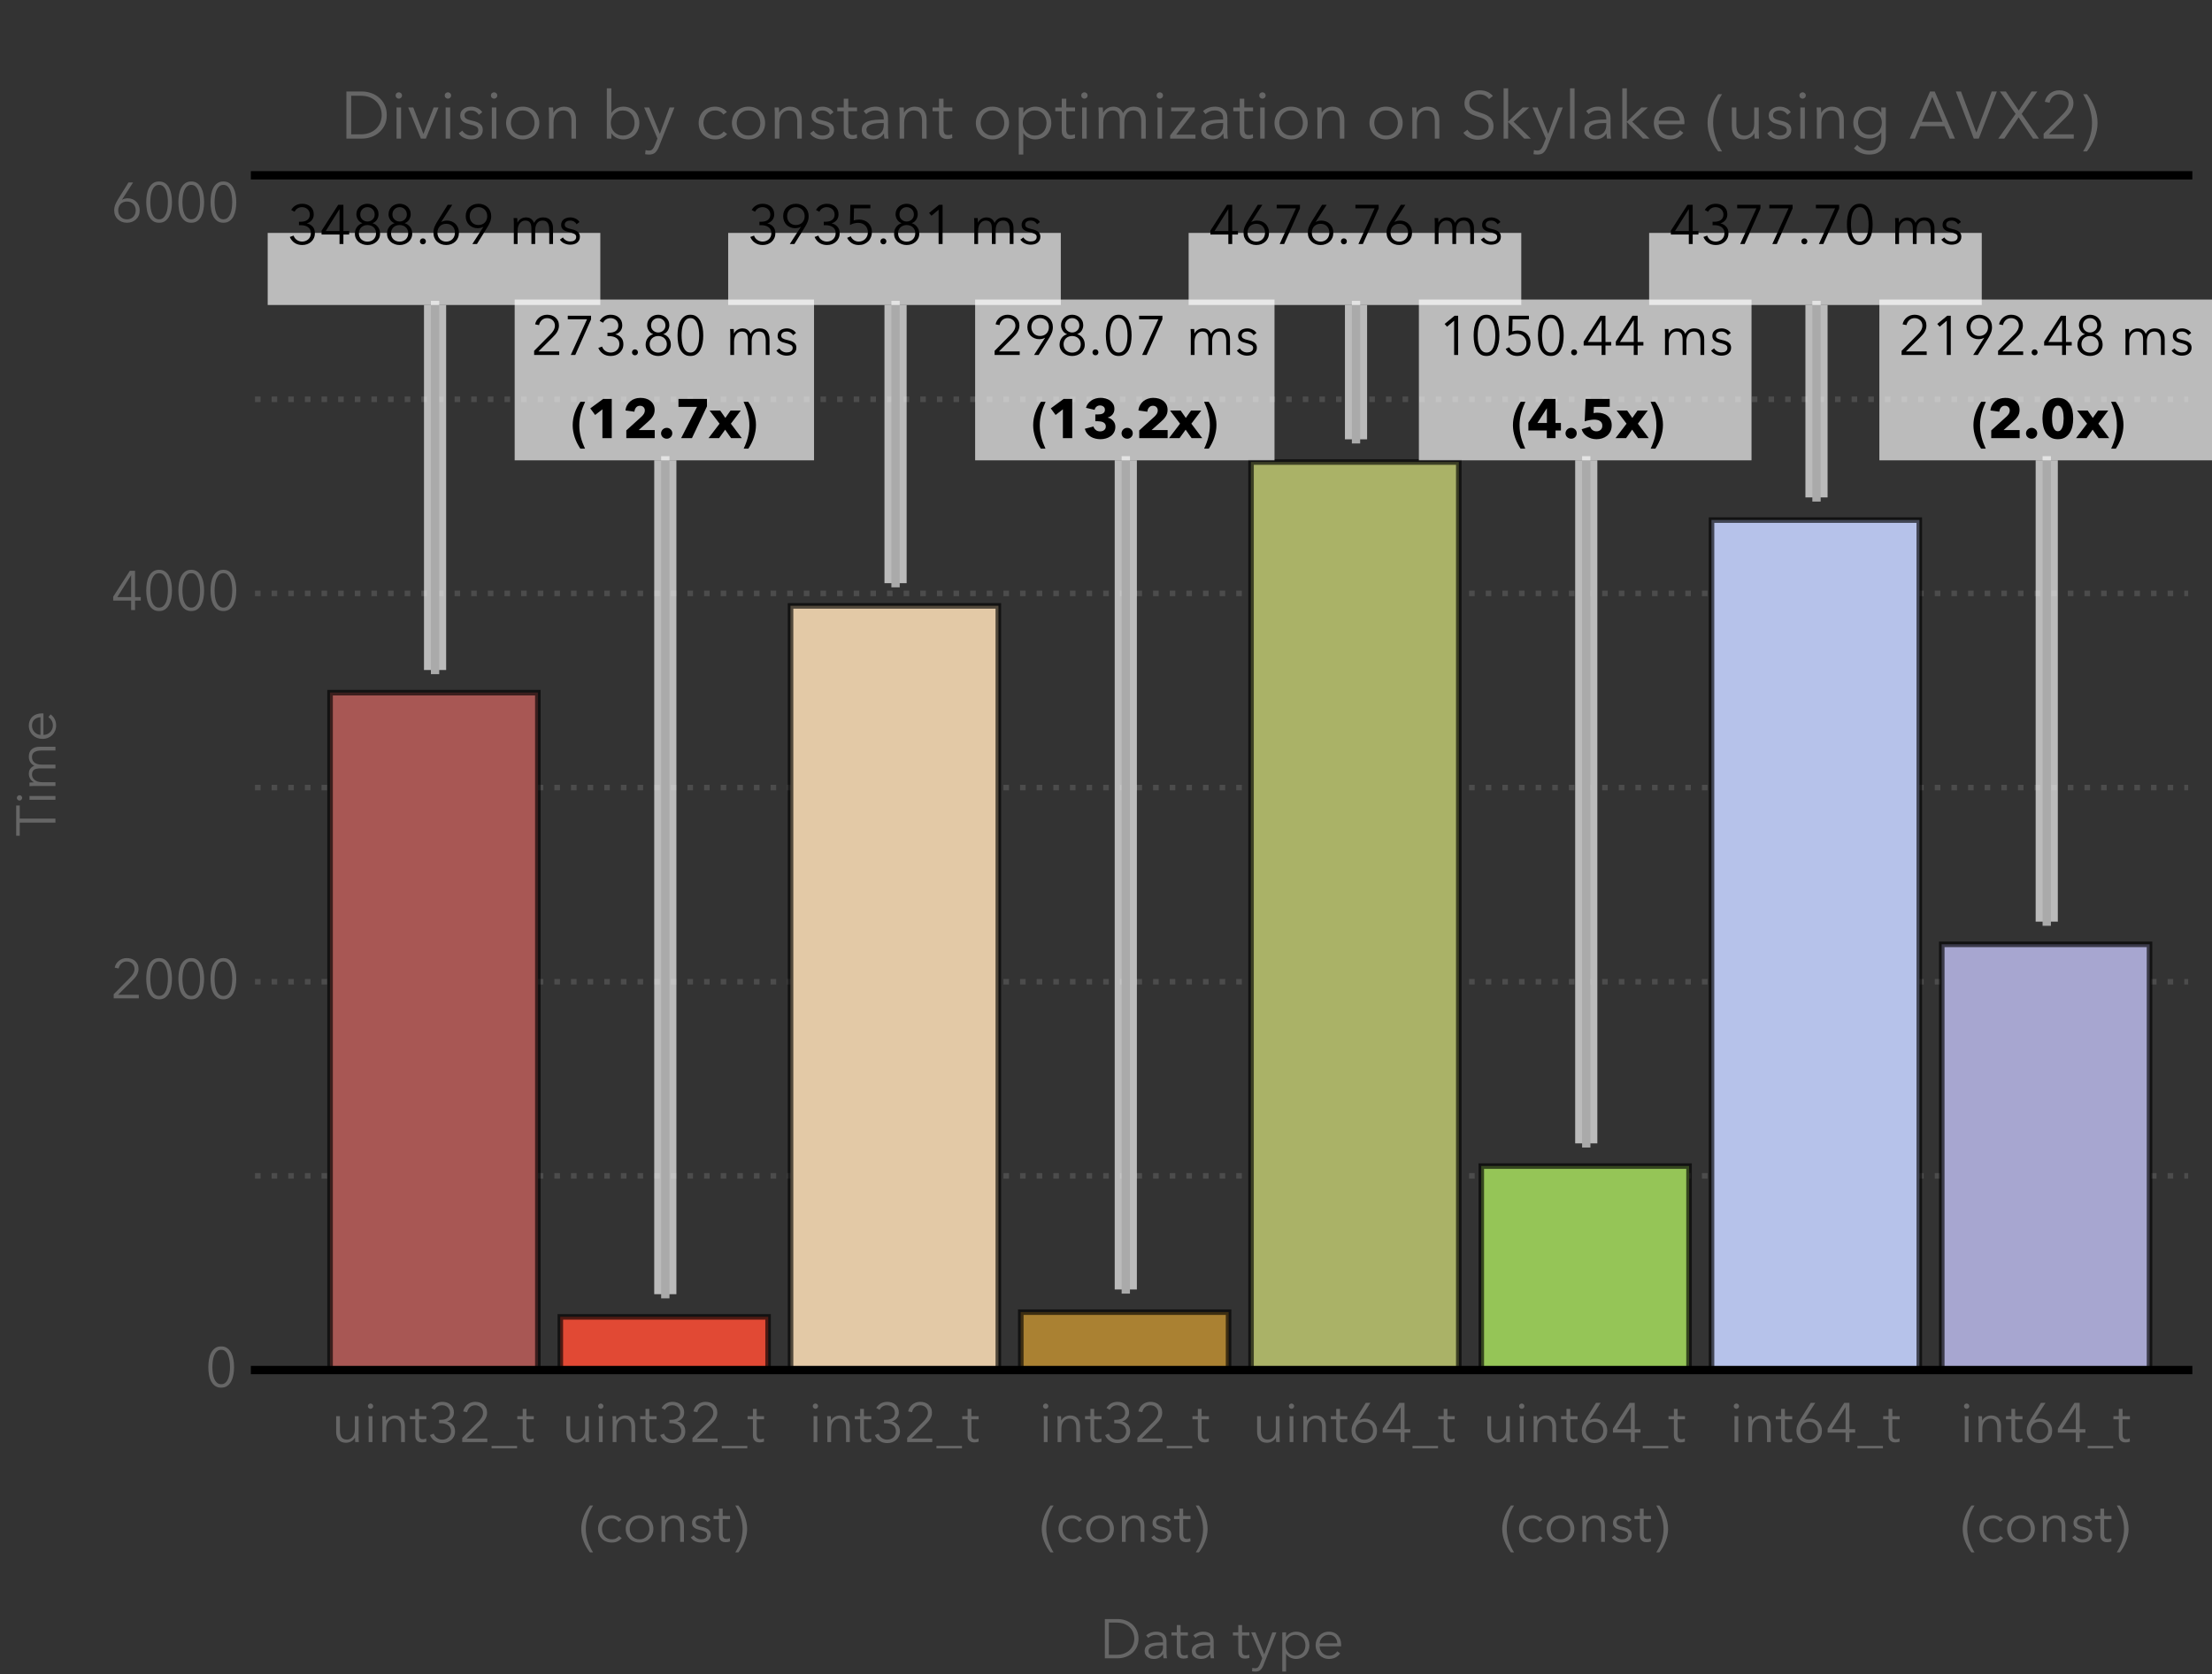 <svg xmlns="http://www.w3.org/2000/svg" xmlns:xlink="http://www.w3.org/1999/xlink" width="532" height="302pt" version="1.1" viewBox="0 0 399 302"><rect x="0" y="0" width="399" height="302" fill="#333333" stroke="none"/><defs><g><symbol id="glyph0-0" overflow="visible"><path style="stroke:none"/></symbol><symbol id="glyph0-1" overflow="visible"><path style="stroke:none" d="M 2.141 -4.02 L 2.449 -4.02 C 2.676 -4.02 2.891 -4.043 3.09 -4.09 C 3.289 -4.137 3.465 -4.211 3.613 -4.316 C 3.766 -4.418 3.883 -4.555 3.969 -4.719 C 4.055 -4.887 4.102 -5.086 4.102 -5.32 C 4.102 -5.52 4.062 -5.703 3.988 -5.863 C 3.918 -6.027 3.816 -6.168 3.684 -6.285 C 3.555 -6.402 3.406 -6.492 3.234 -6.555 C 3.066 -6.617 2.887 -6.648 2.699 -6.648 C 2.398 -6.648 2.137 -6.578 1.906 -6.441 C 1.676 -6.301 1.488 -6.094 1.352 -5.82 L 0.738 -6.141 C 0.961 -6.52 1.238 -6.801 1.578 -6.984 C 1.918 -7.168 2.309 -7.262 2.738 -7.262 C 3.02 -7.262 3.285 -7.219 3.535 -7.137 C 3.785 -7.051 4.004 -6.93 4.195 -6.77 C 4.387 -6.609 4.535 -6.41 4.645 -6.176 C 4.754 -5.938 4.809 -5.668 4.809 -5.359 C 4.809 -4.941 4.691 -4.59 4.461 -4.305 C 4.227 -4.023 3.934 -3.832 3.578 -3.738 L 3.578 -3.719 C 3.984 -3.633 4.328 -3.438 4.602 -3.137 C 4.875 -2.832 5.012 -2.441 5.012 -1.961 C 5.012 -1.621 4.949 -1.316 4.824 -1.055 C 4.703 -0.793 4.535 -0.566 4.328 -0.387 C 4.121 -0.203 3.883 -0.062 3.605 0.035 C 3.328 0.133 3.035 0.18 2.73 0.18 C 2.211 0.18 1.758 0.055 1.371 -0.195 C 0.984 -0.445 0.691 -0.805 0.488 -1.27 L 1.172 -1.52 C 1.289 -1.18 1.488 -0.914 1.77 -0.727 C 2.051 -0.535 2.371 -0.441 2.73 -0.441 C 2.93 -0.441 3.125 -0.477 3.316 -0.547 C 3.504 -0.617 3.672 -0.715 3.816 -0.844 C 3.957 -0.973 4.074 -1.133 4.16 -1.32 C 4.246 -1.508 4.289 -1.719 4.289 -1.961 C 4.289 -2.227 4.238 -2.453 4.137 -2.637 C 4.031 -2.82 3.895 -2.965 3.719 -3.078 C 3.547 -3.191 3.352 -3.273 3.129 -3.324 C 2.91 -3.375 2.684 -3.398 2.449 -3.398 L 2.141 -3.398 Z M 2.141 -4.02"/></symbol><symbol id="glyph0-2" overflow="visible"><path style="stroke:none" d="M 4.359 -2.34 L 5.398 -2.34 L 5.398 -1.711 L 4.359 -1.711 L 4.359 0 L 3.66 0 L 3.66 -1.711 L 0.422 -1.711 L 0.422 -2.41 L 3.422 -7.078 L 4.359 -7.078 Z M 3.66 -6.27 L 3.641 -6.27 L 1.172 -2.34 L 3.66 -2.34 Z M 3.66 -6.27"/></symbol><symbol id="glyph0-3" overflow="visible"><path style="stroke:none" d="M 3.828 -3.75 C 4.215 -3.637 4.535 -3.414 4.789 -3.078 C 5.043 -2.746 5.172 -2.34 5.172 -1.859 C 5.172 -1.547 5.109 -1.266 4.984 -1.016 C 4.863 -0.766 4.695 -0.551 4.488 -0.375 C 4.281 -0.199 4.043 -0.062 3.766 0.035 C 3.488 0.133 3.199 0.18 2.898 0.18 C 2.598 0.18 2.312 0.133 2.035 0.035 C 1.758 -0.062 1.516 -0.199 1.309 -0.375 C 1.102 -0.551 0.938 -0.766 0.816 -1.016 C 0.691 -1.266 0.629 -1.547 0.629 -1.859 C 0.629 -2.102 0.664 -2.32 0.73 -2.523 C 0.797 -2.727 0.891 -2.91 1.012 -3.074 C 1.129 -3.238 1.273 -3.375 1.434 -3.488 C 1.598 -3.602 1.777 -3.691 1.969 -3.75 L 1.969 -3.77 C 1.809 -3.824 1.664 -3.902 1.535 -4.004 C 1.406 -4.109 1.293 -4.23 1.199 -4.375 C 1.105 -4.52 1.035 -4.676 0.98 -4.844 C 0.926 -5.016 0.898 -5.191 0.898 -5.371 C 0.898 -5.656 0.953 -5.918 1.059 -6.148 C 1.168 -6.383 1.312 -6.582 1.496 -6.746 C 1.68 -6.91 1.891 -7.035 2.129 -7.125 C 2.371 -7.215 2.625 -7.262 2.898 -7.262 C 3.168 -7.262 3.422 -7.215 3.664 -7.125 C 3.906 -7.035 4.121 -6.91 4.305 -6.746 C 4.488 -6.582 4.633 -6.383 4.738 -6.148 C 4.848 -5.918 4.898 -5.656 4.898 -5.371 C 4.898 -5.191 4.875 -5.016 4.82 -4.844 C 4.766 -4.676 4.691 -4.52 4.602 -4.375 C 4.508 -4.23 4.395 -4.109 4.266 -4.004 C 4.137 -3.902 3.988 -3.824 3.828 -3.77 Z M 1.602 -5.328 C 1.602 -5.145 1.633 -4.973 1.699 -4.82 C 1.766 -4.668 1.859 -4.535 1.98 -4.422 C 2.102 -4.309 2.238 -4.219 2.395 -4.156 C 2.551 -4.094 2.719 -4.059 2.898 -4.059 C 3.078 -4.059 3.25 -4.09 3.406 -4.156 C 3.562 -4.219 3.699 -4.309 3.82 -4.422 C 3.941 -4.535 4.035 -4.668 4.102 -4.82 C 4.168 -4.973 4.199 -5.145 4.199 -5.328 C 4.199 -5.516 4.168 -5.691 4.102 -5.855 C 4.035 -6.02 3.941 -6.16 3.824 -6.273 C 3.707 -6.391 3.57 -6.484 3.414 -6.551 C 3.258 -6.617 3.086 -6.648 2.898 -6.648 C 2.711 -6.648 2.543 -6.617 2.387 -6.551 C 2.23 -6.484 2.09 -6.391 1.977 -6.273 C 1.859 -6.156 1.766 -6.02 1.699 -5.855 C 1.633 -5.691 1.602 -5.516 1.602 -5.328 Z M 1.352 -1.941 C 1.352 -1.727 1.387 -1.527 1.461 -1.34 C 1.535 -1.152 1.637 -0.992 1.773 -0.859 C 1.91 -0.727 2.074 -0.621 2.266 -0.547 C 2.457 -0.469 2.668 -0.43 2.898 -0.43 C 3.133 -0.43 3.344 -0.469 3.535 -0.547 C 3.727 -0.621 3.887 -0.727 4.023 -0.859 C 4.16 -0.992 4.266 -1.152 4.34 -1.34 C 4.414 -1.527 4.449 -1.727 4.449 -1.941 C 4.449 -2.152 4.414 -2.352 4.34 -2.531 C 4.266 -2.711 4.16 -2.867 4.023 -3 C 3.887 -3.133 3.727 -3.238 3.535 -3.309 C 3.344 -3.383 3.133 -3.422 2.898 -3.422 C 2.668 -3.422 2.453 -3.383 2.266 -3.309 C 2.074 -3.234 1.91 -3.133 1.773 -3 C 1.637 -2.867 1.535 -2.711 1.461 -2.531 C 1.387 -2.352 1.352 -2.152 1.352 -1.941 Z M 1.352 -1.941"/></symbol><symbol id="glyph0-4" overflow="visible"><path style="stroke:none" d="M 1.84 -0.48 C 1.84 -0.34 1.789 -0.215 1.691 -0.105 C 1.59 0.004 1.461 0.059 1.301 0.059 C 1.141 0.059 1.012 0.004 0.91 -0.105 C 0.809 -0.215 0.762 -0.34 0.762 -0.48 C 0.762 -0.621 0.809 -0.746 0.91 -0.855 C 1.012 -0.965 1.141 -1.02 1.301 -1.02 C 1.461 -1.02 1.59 -0.965 1.691 -0.855 C 1.789 -0.746 1.84 -0.621 1.84 -0.48 Z M 1.84 -0.48"/></symbol><symbol id="glyph0-5" overflow="visible"><path style="stroke:none" d="M 2.012 -3.988 L 2.031 -3.969 C 2.137 -4.051 2.285 -4.113 2.48 -4.16 C 2.672 -4.207 2.859 -4.23 3.039 -4.23 C 3.348 -4.23 3.633 -4.176 3.895 -4.07 C 4.156 -3.965 4.387 -3.816 4.578 -3.625 C 4.773 -3.434 4.926 -3.203 5.035 -2.934 C 5.145 -2.664 5.199 -2.371 5.199 -2.051 C 5.199 -1.719 5.145 -1.414 5.031 -1.141 C 4.918 -0.867 4.758 -0.633 4.551 -0.441 C 4.344 -0.246 4.102 -0.094 3.82 0.016 C 3.539 0.125 3.234 0.18 2.898 0.18 C 2.566 0.18 2.262 0.125 1.98 0.016 C 1.699 -0.094 1.457 -0.246 1.25 -0.441 C 1.043 -0.633 0.883 -0.867 0.77 -1.141 C 0.656 -1.414 0.602 -1.715 0.602 -2.051 C 0.602 -2.418 0.664 -2.758 0.789 -3.07 C 0.918 -3.383 1.066 -3.684 1.238 -3.969 L 3.172 -7.078 L 4 -7.078 Z M 1.32 -2.051 C 1.32 -1.816 1.359 -1.602 1.434 -1.406 C 1.512 -1.207 1.621 -1.039 1.762 -0.895 C 1.902 -0.75 2.066 -0.637 2.262 -0.555 C 2.453 -0.473 2.668 -0.43 2.898 -0.43 C 3.133 -0.43 3.348 -0.473 3.539 -0.555 C 3.734 -0.637 3.898 -0.75 4.039 -0.895 C 4.18 -1.039 4.289 -1.207 4.363 -1.406 C 4.441 -1.602 4.48 -1.816 4.48 -2.051 C 4.48 -2.277 4.441 -2.488 4.371 -2.684 C 4.297 -2.883 4.191 -3.051 4.055 -3.195 C 3.918 -3.34 3.75 -3.449 3.555 -3.531 C 3.359 -3.609 3.141 -3.648 2.898 -3.648 C 2.66 -3.648 2.441 -3.609 2.246 -3.531 C 2.047 -3.449 1.883 -3.34 1.746 -3.195 C 1.609 -3.051 1.504 -2.883 1.43 -2.684 C 1.355 -2.488 1.32 -2.277 1.32 -2.051 Z M 1.32 -2.051"/></symbol><symbol id="glyph0-6" overflow="visible"><path style="stroke:none" d="M 3.809 -3.09 L 3.789 -3.109 C 3.684 -3.031 3.535 -2.965 3.34 -2.922 C 3.148 -2.875 2.961 -2.852 2.781 -2.852 C 2.473 -2.852 2.188 -2.902 1.926 -3.012 C 1.66 -3.117 1.434 -3.266 1.238 -3.453 C 1.047 -3.645 0.895 -3.875 0.785 -4.145 C 0.676 -4.414 0.621 -4.711 0.621 -5.031 C 0.621 -5.355 0.676 -5.66 0.789 -5.934 C 0.902 -6.211 1.062 -6.445 1.27 -6.641 C 1.477 -6.832 1.719 -6.984 2 -7.094 C 2.281 -7.203 2.586 -7.262 2.922 -7.262 C 3.254 -7.262 3.559 -7.203 3.84 -7.094 C 4.121 -6.984 4.363 -6.832 4.57 -6.641 C 4.777 -6.445 4.938 -6.211 5.051 -5.934 C 5.164 -5.656 5.219 -5.355 5.219 -5.031 C 5.219 -4.664 5.156 -4.324 5.031 -4.012 C 4.902 -3.695 4.754 -3.398 4.578 -3.109 L 2.648 0 L 1.82 0 Z M 4.5 -5.031 C 4.5 -5.258 4.461 -5.469 4.387 -5.672 C 4.309 -5.871 4.199 -6.043 4.059 -6.184 C 3.918 -6.328 3.754 -6.441 3.559 -6.523 C 3.367 -6.609 3.152 -6.648 2.922 -6.648 C 2.688 -6.648 2.473 -6.609 2.281 -6.523 C 2.086 -6.441 1.922 -6.328 1.781 -6.184 C 1.641 -6.043 1.531 -5.871 1.453 -5.672 C 1.379 -5.469 1.34 -5.258 1.34 -5.031 C 1.34 -4.805 1.375 -4.59 1.449 -4.395 C 1.523 -4.199 1.629 -4.027 1.766 -3.887 C 1.902 -3.742 2.066 -3.629 2.266 -3.551 C 2.461 -3.469 2.68 -3.43 2.922 -3.43 C 3.16 -3.43 3.379 -3.469 3.574 -3.551 C 3.77 -3.629 3.938 -3.742 4.074 -3.887 C 4.211 -4.027 4.316 -4.199 4.391 -4.395 C 4.465 -4.59 4.5 -4.805 4.5 -5.031 Z M 4.5 -5.031"/></symbol><symbol id="glyph0-7" overflow="visible"><path style="stroke:none" d="M 1.57 -3.879 C 1.703 -4.152 1.91 -4.375 2.184 -4.547 C 2.461 -4.715 2.77 -4.801 3.109 -4.801 C 3.238 -4.801 3.367 -4.785 3.504 -4.762 C 3.641 -4.734 3.773 -4.684 3.906 -4.605 C 4.035 -4.527 4.156 -4.426 4.266 -4.301 C 4.375 -4.172 4.469 -4.012 4.551 -3.809 C 4.711 -4.129 4.93 -4.375 5.203 -4.547 C 5.48 -4.715 5.809 -4.801 6.191 -4.801 C 6.785 -4.801 7.227 -4.625 7.523 -4.27 C 7.82 -3.918 7.969 -3.449 7.969 -2.871 L 7.969 0 L 7.289 0 L 7.289 -2.59 C 7.289 -3.082 7.199 -3.48 7.016 -3.781 C 6.832 -4.082 6.52 -4.23 6.078 -4.23 C 5.832 -4.23 5.625 -4.18 5.453 -4.078 C 5.285 -3.98 5.148 -3.848 5.047 -3.684 C 4.941 -3.52 4.867 -3.336 4.82 -3.129 C 4.773 -2.922 4.75 -2.711 4.75 -2.488 L 4.75 0 L 4.07 0 L 4.07 -2.73 C 4.07 -2.957 4.055 -3.164 4.02 -3.352 C 3.988 -3.539 3.93 -3.695 3.844 -3.824 C 3.762 -3.953 3.648 -4.055 3.5 -4.125 C 3.352 -4.195 3.168 -4.23 2.941 -4.23 C 2.781 -4.23 2.617 -4.191 2.453 -4.121 C 2.293 -4.047 2.145 -3.934 2.016 -3.785 C 1.887 -3.637 1.781 -3.445 1.699 -3.215 C 1.621 -2.984 1.578 -2.715 1.578 -2.398 L 1.578 0 L 0.898 0 L 0.898 -3.648 C 0.898 -3.777 0.898 -3.941 0.891 -4.141 C 0.883 -4.34 0.875 -4.52 0.859 -4.68 L 1.512 -4.68 C 1.523 -4.555 1.535 -4.414 1.539 -4.262 C 1.547 -4.105 1.551 -3.98 1.551 -3.879 Z M 1.57 -3.879"/></symbol><symbol id="glyph0-8" overflow="visible"><path style="stroke:none" d="M 3.391 -3.57 C 3.289 -3.762 3.137 -3.922 2.934 -4.047 C 2.73 -4.168 2.5 -4.23 2.238 -4.23 C 2.121 -4.23 2 -4.215 1.879 -4.191 C 1.758 -4.164 1.652 -4.121 1.559 -4.059 C 1.465 -4 1.391 -3.922 1.336 -3.828 C 1.277 -3.734 1.25 -3.625 1.25 -3.5 C 1.25 -3.281 1.34 -3.113 1.52 -2.996 C 1.699 -2.879 1.984 -2.781 2.371 -2.699 C 2.922 -2.586 3.332 -2.422 3.594 -2.203 C 3.859 -1.988 3.988 -1.695 3.988 -1.328 C 3.988 -1.062 3.938 -0.84 3.836 -0.656 C 3.73 -0.473 3.598 -0.32 3.43 -0.203 C 3.262 -0.086 3.074 -0.004 2.863 0.047 C 2.656 0.094 2.441 0.121 2.23 0.121 C 1.875 0.121 1.535 0.047 1.199 -0.102 C 0.867 -0.246 0.594 -0.477 0.379 -0.789 L 0.922 -1.191 C 1.039 -0.984 1.215 -0.809 1.449 -0.672 C 1.684 -0.531 1.941 -0.461 2.219 -0.461 C 2.367 -0.461 2.508 -0.473 2.641 -0.5 C 2.773 -0.527 2.891 -0.574 2.988 -0.641 C 3.09 -0.707 3.172 -0.793 3.23 -0.895 C 3.289 -1 3.32 -1.125 3.32 -1.281 C 3.32 -1.527 3.203 -1.711 2.965 -1.836 C 2.727 -1.957 2.387 -2.074 1.941 -2.18 C 1.801 -2.215 1.652 -2.254 1.496 -2.305 C 1.34 -2.355 1.191 -2.43 1.059 -2.523 C 0.926 -2.621 0.816 -2.742 0.73 -2.891 C 0.645 -3.035 0.602 -3.219 0.602 -3.441 C 0.602 -3.68 0.648 -3.887 0.738 -4.055 C 0.832 -4.227 0.957 -4.363 1.113 -4.477 C 1.27 -4.586 1.449 -4.668 1.648 -4.719 C 1.848 -4.773 2.059 -4.801 2.27 -4.801 C 2.598 -4.801 2.914 -4.727 3.219 -4.578 C 3.527 -4.434 3.758 -4.227 3.91 -3.961 Z M 3.391 -3.57"/></symbol><symbol id="glyph0-9" overflow="visible"><path style="stroke:none" d="M 5.039 0 L 0.512 0 L 0.512 -0.75 L 3.41 -3.68 C 3.516 -3.785 3.621 -3.902 3.727 -4.023 C 3.828 -4.148 3.922 -4.277 4 -4.41 C 4.078 -4.543 4.145 -4.684 4.191 -4.836 C 4.238 -4.984 4.262 -5.141 4.262 -5.301 C 4.262 -5.508 4.223 -5.691 4.148 -5.859 C 4.074 -6.027 3.977 -6.168 3.844 -6.285 C 3.715 -6.402 3.566 -6.492 3.395 -6.555 C 3.227 -6.617 3.047 -6.648 2.859 -6.648 C 2.48 -6.648 2.16 -6.531 1.898 -6.297 C 1.641 -6.059 1.473 -5.758 1.398 -5.391 L 0.691 -5.531 C 0.738 -5.777 0.824 -6.008 0.953 -6.219 C 1.086 -6.434 1.246 -6.617 1.434 -6.77 C 1.625 -6.922 1.84 -7.043 2.078 -7.129 C 2.32 -7.215 2.578 -7.262 2.859 -7.262 C 3.145 -7.262 3.418 -7.219 3.676 -7.137 C 3.934 -7.051 4.156 -6.93 4.352 -6.766 C 4.543 -6.602 4.699 -6.398 4.816 -6.156 C 4.934 -5.91 4.988 -5.629 4.988 -5.309 C 4.988 -5.082 4.957 -4.875 4.895 -4.68 C 4.832 -4.488 4.75 -4.305 4.645 -4.129 C 4.543 -3.957 4.422 -3.793 4.281 -3.637 C 4.141 -3.48 3.992 -3.324 3.84 -3.172 L 1.289 -0.641 L 5.039 -0.641 Z M 5.039 0"/></symbol><symbol id="glyph0-10" overflow="visible"><path style="stroke:none" d="M 4.98 -6.422 L 2.129 0 L 1.32 0 L 4.25 -6.441 L 0.781 -6.441 L 0.781 -7.078 L 4.98 -7.078 Z M 4.98 -6.422"/></symbol><symbol id="glyph0-11" overflow="visible"><path style="stroke:none" d="M 2.898 -7.262 C 3.34 -7.262 3.707 -7.152 4.004 -6.934 C 4.301 -6.719 4.539 -6.434 4.719 -6.086 C 4.898 -5.734 5.027 -5.336 5.105 -4.891 C 5.184 -4.445 5.219 -3.988 5.219 -3.531 C 5.219 -3.07 5.184 -2.617 5.105 -2.176 C 5.027 -1.73 4.898 -1.336 4.719 -0.984 C 4.539 -0.637 4.301 -0.352 4.004 -0.141 C 3.707 0.074 3.34 0.18 2.898 0.18 C 2.453 0.18 2.082 0.074 1.785 -0.141 C 1.488 -0.355 1.25 -0.637 1.07 -0.984 C 0.891 -1.336 0.762 -1.73 0.691 -2.176 C 0.617 -2.617 0.578 -3.07 0.578 -3.531 C 0.578 -3.992 0.617 -4.441 0.691 -4.891 C 0.766 -5.336 0.891 -5.734 1.07 -6.086 C 1.25 -6.434 1.488 -6.719 1.785 -6.934 C 2.082 -7.152 2.453 -7.262 2.898 -7.262 Z M 2.898 -6.648 C 2.586 -6.648 2.328 -6.555 2.121 -6.359 C 1.914 -6.168 1.75 -5.922 1.629 -5.621 C 1.508 -5.32 1.426 -4.984 1.379 -4.613 C 1.332 -4.246 1.309 -3.883 1.309 -3.531 C 1.309 -3.176 1.332 -2.816 1.379 -2.449 C 1.426 -2.082 1.512 -1.75 1.629 -1.453 C 1.75 -1.156 1.914 -0.914 2.121 -0.727 C 2.328 -0.535 2.586 -0.441 2.898 -0.441 C 3.207 -0.441 3.465 -0.535 3.672 -0.727 C 3.879 -0.914 4.039 -1.16 4.16 -1.453 C 4.281 -1.75 4.363 -2.082 4.414 -2.449 C 4.465 -2.816 4.488 -3.176 4.488 -3.531 C 4.488 -3.883 4.465 -4.246 4.414 -4.613 C 4.363 -4.984 4.281 -5.32 4.16 -5.621 C 4.039 -5.922 3.875 -6.168 3.672 -6.359 C 3.465 -6.555 3.207 -6.648 2.898 -6.648 Z M 2.898 -6.648"/></symbol><symbol id="glyph0-12" overflow="visible"><path style="stroke:none" d="M 4.75 -6.441 L 1.801 -6.441 L 1.75 -4.25 C 1.902 -4.305 2.066 -4.344 2.234 -4.371 C 2.406 -4.398 2.57 -4.41 2.73 -4.41 C 3.062 -4.41 3.371 -4.355 3.648 -4.25 C 3.93 -4.145 4.172 -3.992 4.379 -3.797 C 4.586 -3.598 4.746 -3.363 4.859 -3.09 C 4.973 -2.816 5.031 -2.516 5.031 -2.191 C 5.031 -1.852 4.973 -1.535 4.859 -1.246 C 4.746 -0.957 4.586 -0.703 4.379 -0.496 C 4.172 -0.285 3.926 -0.121 3.637 0 C 3.344 0.121 3.027 0.18 2.68 0.18 C 2.168 0.18 1.734 0.062 1.379 -0.172 C 1.027 -0.402 0.754 -0.715 0.559 -1.109 L 1.211 -1.398 C 1.336 -1.105 1.527 -0.875 1.785 -0.699 C 2.043 -0.527 2.328 -0.441 2.641 -0.441 C 2.879 -0.441 3.102 -0.48 3.305 -0.566 C 3.508 -0.648 3.684 -0.766 3.828 -0.914 C 3.977 -1.066 4.09 -1.242 4.176 -1.449 C 4.258 -1.656 4.301 -1.879 4.301 -2.121 C 4.301 -2.379 4.254 -2.613 4.164 -2.824 C 4.074 -3.035 3.953 -3.215 3.797 -3.359 C 3.641 -3.508 3.453 -3.621 3.238 -3.699 C 3.027 -3.781 2.793 -3.82 2.539 -3.82 C 2.285 -3.82 2.035 -3.785 1.785 -3.715 C 1.535 -3.645 1.297 -3.551 1.07 -3.43 L 1.141 -7.078 L 4.75 -7.078 Z M 4.75 -6.441"/></symbol><symbol id="glyph0-13" overflow="visible"><path style="stroke:none" d="M 3.578 0 L 2.859 0 L 2.859 -6.191 L 1.578 -5.102 L 1.141 -5.602 L 2.941 -7.078 L 3.578 -7.078 Z M 3.578 0"/></symbol><symbol id="glyph0-14" overflow="visible"><path style="stroke:none" d="M 4.301 0 C 4.285 -0.125 4.277 -0.266 4.27 -0.422 C 4.262 -0.574 4.262 -0.699 4.262 -0.801 L 4.238 -0.801 C 4.105 -0.527 3.891 -0.305 3.59 -0.137 C 3.289 0.035 2.973 0.121 2.641 0.121 C 2.047 0.121 1.602 -0.059 1.305 -0.41 C 1.008 -0.762 0.859 -1.23 0.859 -1.809 L 0.859 -4.68 L 1.539 -4.68 L 1.539 -2.09 C 1.539 -1.844 1.559 -1.621 1.602 -1.422 C 1.641 -1.219 1.707 -1.047 1.805 -0.906 C 1.902 -0.762 2.031 -0.648 2.195 -0.57 C 2.359 -0.488 2.562 -0.449 2.809 -0.449 C 2.988 -0.449 3.164 -0.488 3.336 -0.559 C 3.504 -0.633 3.656 -0.746 3.789 -0.895 C 3.922 -1.043 4.031 -1.234 4.109 -1.465 C 4.191 -1.695 4.23 -1.965 4.23 -2.281 L 4.23 -4.68 L 4.91 -4.68 L 4.91 -1.031 C 4.91 -0.902 4.914 -0.738 4.922 -0.539 C 4.926 -0.34 4.938 -0.16 4.949 0 Z M 4.301 0"/></symbol><symbol id="glyph0-15" overflow="visible"><path style="stroke:none" d="M 1.59 0 L 0.91 0 L 0.91 -4.68 L 1.59 -4.68 Z M 1.73 -6.48 C 1.73 -6.34 1.68 -6.227 1.578 -6.137 C 1.48 -6.047 1.371 -6 1.25 -6 C 1.129 -6 1.02 -6.047 0.922 -6.137 C 0.82 -6.227 0.77 -6.34 0.77 -6.48 C 0.77 -6.621 0.82 -6.734 0.922 -6.824 C 1.02 -6.914 1.129 -6.961 1.25 -6.961 C 1.371 -6.961 1.48 -6.914 1.578 -6.824 C 1.68 -6.734 1.73 -6.621 1.73 -6.48 Z M 1.73 -6.48"/></symbol><symbol id="glyph0-16" overflow="visible"><path style="stroke:none" d="M 1.512 -4.68 C 1.523 -4.555 1.535 -4.414 1.539 -4.262 C 1.547 -4.105 1.551 -3.98 1.551 -3.879 L 1.57 -3.879 C 1.703 -4.152 1.922 -4.375 2.219 -4.547 C 2.52 -4.715 2.836 -4.801 3.172 -4.801 C 3.766 -4.801 4.207 -4.625 4.504 -4.27 C 4.801 -3.918 4.949 -3.449 4.949 -2.871 L 4.949 0 L 4.27 0 L 4.27 -2.59 C 4.27 -2.836 4.25 -3.059 4.211 -3.262 C 4.172 -3.461 4.102 -3.633 4.004 -3.773 C 3.906 -3.918 3.777 -4.031 3.613 -4.109 C 3.449 -4.191 3.246 -4.23 3 -4.23 C 2.82 -4.23 2.645 -4.191 2.477 -4.121 C 2.305 -4.047 2.152 -3.934 2.02 -3.785 C 1.887 -3.637 1.781 -3.445 1.699 -3.215 C 1.621 -2.984 1.578 -2.715 1.578 -2.398 L 1.578 0 L 0.898 0 L 0.898 -3.648 C 0.898 -3.777 0.898 -3.941 0.891 -4.141 C 0.883 -4.34 0.875 -4.52 0.859 -4.68 Z M 1.512 -4.68"/></symbol><symbol id="glyph0-17" overflow="visible"><path style="stroke:none" d="M 3.012 -4.109 L 1.691 -4.109 L 1.691 -1.379 C 1.691 -1.207 1.707 -1.062 1.738 -0.949 C 1.773 -0.836 1.82 -0.75 1.887 -0.684 C 1.949 -0.621 2.023 -0.578 2.109 -0.555 C 2.195 -0.531 2.289 -0.52 2.391 -0.52 C 2.484 -0.52 2.582 -0.535 2.684 -0.559 C 2.789 -0.586 2.887 -0.625 2.98 -0.672 L 3.012 -0.078 C 2.891 -0.031 2.766 0 2.637 0.023 C 2.504 0.047 2.363 0.059 2.211 0.059 C 2.082 0.059 1.949 0.043 1.809 0.012 C 1.668 -0.023 1.539 -0.086 1.422 -0.18 C 1.301 -0.273 1.203 -0.398 1.125 -0.559 C 1.047 -0.719 1.012 -0.93 1.012 -1.191 L 1.012 -4.109 L 0.039 -4.109 L 0.039 -4.68 L 1.012 -4.68 L 1.012 -6 L 1.691 -6 L 1.691 -4.68 L 3.012 -4.68 Z M 3.012 -4.109"/></symbol><symbol id="glyph0-18" overflow="visible"><path style="stroke:none" d="M 4.27 -3.609 C 4.156 -3.789 3.992 -3.938 3.773 -4.055 C 3.559 -4.172 3.324 -4.23 3.07 -4.23 C 2.797 -4.23 2.551 -4.184 2.328 -4.086 C 2.109 -3.988 1.922 -3.855 1.766 -3.684 C 1.609 -3.516 1.488 -3.316 1.406 -3.086 C 1.32 -2.855 1.281 -2.605 1.281 -2.34 C 1.281 -2.074 1.32 -1.828 1.406 -1.602 C 1.488 -1.375 1.605 -1.176 1.762 -1.004 C 1.914 -0.836 2.102 -0.703 2.32 -0.605 C 2.539 -0.508 2.785 -0.461 3.059 -0.461 C 3.359 -0.461 3.613 -0.516 3.82 -0.629 C 4.027 -0.742 4.195 -0.891 4.328 -1.07 L 4.84 -0.691 C 4.641 -0.445 4.395 -0.246 4.105 -0.102 C 3.816 0.047 3.465 0.121 3.059 0.121 C 2.68 0.121 2.336 0.059 2.031 -0.066 C 1.723 -0.188 1.461 -0.359 1.246 -0.578 C 1.027 -0.801 0.859 -1.059 0.738 -1.359 C 0.621 -1.66 0.559 -1.988 0.559 -2.34 C 0.559 -2.691 0.621 -3.02 0.738 -3.32 C 0.859 -3.621 1.027 -3.879 1.246 -4.102 C 1.461 -4.32 1.723 -4.492 2.031 -4.613 C 2.336 -4.738 2.68 -4.801 3.059 -4.801 C 3.371 -4.801 3.691 -4.73 4.016 -4.594 C 4.34 -4.457 4.602 -4.258 4.801 -3.988 Z M 4.27 -3.609"/></symbol><symbol id="glyph0-19" overflow="visible"><path style="stroke:none" d="M 5.551 -2.34 C 5.551 -1.988 5.488 -1.66 5.363 -1.359 C 5.242 -1.059 5.07 -0.801 4.852 -0.578 C 4.629 -0.359 4.367 -0.188 4.059 -0.066 C 3.754 0.059 3.418 0.121 3.051 0.121 C 2.691 0.121 2.355 0.059 2.051 -0.066 C 1.742 -0.188 1.48 -0.359 1.262 -0.578 C 1.039 -0.801 0.867 -1.059 0.746 -1.359 C 0.621 -1.66 0.559 -1.988 0.559 -2.34 C 0.559 -2.691 0.621 -3.02 0.746 -3.32 C 0.867 -3.621 1.039 -3.879 1.262 -4.102 C 1.48 -4.32 1.742 -4.492 2.051 -4.613 C 2.355 -4.738 2.691 -4.801 3.051 -4.801 C 3.418 -4.801 3.754 -4.738 4.059 -4.613 C 4.367 -4.492 4.629 -4.32 4.852 -4.102 C 5.07 -3.879 5.242 -3.621 5.363 -3.32 C 5.488 -3.02 5.551 -2.691 5.551 -2.34 Z M 4.828 -2.34 C 4.828 -2.602 4.789 -2.844 4.703 -3.074 C 4.621 -3.305 4.504 -3.504 4.352 -3.676 C 4.195 -3.844 4.012 -3.98 3.789 -4.078 C 3.57 -4.18 3.324 -4.23 3.051 -4.23 C 2.777 -4.23 2.531 -4.18 2.316 -4.078 C 2.098 -3.98 1.914 -3.844 1.762 -3.676 C 1.605 -3.504 1.488 -3.305 1.406 -3.074 C 1.32 -2.844 1.281 -2.602 1.281 -2.34 C 1.281 -2.078 1.32 -1.836 1.406 -1.605 C 1.488 -1.375 1.605 -1.176 1.762 -1.004 C 1.914 -0.836 2.098 -0.703 2.316 -0.605 C 2.531 -0.508 2.777 -0.461 3.051 -0.461 C 3.324 -0.461 3.57 -0.508 3.789 -0.605 C 4.008 -0.703 4.195 -0.836 4.352 -1.004 C 4.504 -1.176 4.621 -1.375 4.703 -1.605 C 4.789 -1.836 4.828 -2.078 4.828 -2.34 Z M 4.828 -2.34"/></symbol><symbol id="glyph0-20" overflow="visible"><path style="stroke:none" d="M 0.941 -7.078 L 3.289 -7.078 C 3.73 -7.078 4.172 -7.008 4.613 -6.859 C 5.059 -6.715 5.457 -6.492 5.816 -6.195 C 6.172 -5.898 6.461 -5.527 6.68 -5.086 C 6.898 -4.641 7.012 -4.125 7.012 -3.539 C 7.012 -2.945 6.898 -2.43 6.68 -1.988 C 6.461 -1.551 6.172 -1.184 5.816 -0.887 C 5.457 -0.59 5.059 -0.367 4.613 -0.219 C 4.172 -0.074 3.73 0 3.289 0 L 0.941 0 Z M 1.66 -0.641 L 3.09 -0.641 C 3.625 -0.641 4.09 -0.723 4.484 -0.891 C 4.883 -1.059 5.211 -1.273 5.469 -1.547 C 5.73 -1.816 5.926 -2.125 6.055 -2.469 C 6.184 -2.816 6.25 -3.172 6.25 -3.539 C 6.25 -3.906 6.184 -4.262 6.055 -4.609 C 5.926 -4.957 5.73 -5.266 5.469 -5.535 C 5.211 -5.805 4.883 -6.023 4.484 -6.191 C 4.09 -6.355 3.625 -6.441 3.09 -6.441 L 1.66 -6.441 Z M 1.66 -0.641"/></symbol><symbol id="glyph0-21" overflow="visible"><path style="stroke:none" d="M 3.852 -3.02 C 3.852 -3.426 3.742 -3.73 3.531 -3.93 C 3.316 -4.129 3.008 -4.23 2.602 -4.23 C 2.32 -4.23 2.059 -4.18 1.82 -4.078 C 1.582 -3.98 1.375 -3.848 1.211 -3.68 L 0.828 -4.129 C 1.023 -4.324 1.277 -4.484 1.594 -4.609 C 1.91 -4.738 2.27 -4.801 2.672 -4.801 C 2.926 -4.801 3.16 -4.766 3.379 -4.695 C 3.602 -4.625 3.793 -4.52 3.961 -4.379 C 4.129 -4.238 4.258 -4.062 4.352 -3.852 C 4.445 -3.637 4.488 -3.387 4.488 -3.102 L 4.488 -1.051 C 4.488 -0.871 4.496 -0.684 4.512 -0.488 C 4.523 -0.297 4.543 -0.133 4.57 0 L 3.961 0 C 3.941 -0.113 3.922 -0.238 3.91 -0.371 C 3.898 -0.504 3.891 -0.633 3.891 -0.762 L 3.871 -0.762 C 3.656 -0.445 3.414 -0.223 3.145 -0.086 C 2.875 0.051 2.551 0.121 2.172 0.121 C 1.992 0.121 1.805 0.094 1.613 0.047 C 1.426 -0.004 1.25 -0.086 1.094 -0.199 C 0.938 -0.312 0.809 -0.461 0.703 -0.641 C 0.602 -0.82 0.551 -1.039 0.551 -1.301 C 0.551 -1.66 0.641 -1.945 0.824 -2.156 C 1.008 -2.367 1.254 -2.523 1.559 -2.625 C 1.867 -2.727 2.219 -2.797 2.613 -2.824 C 3.012 -2.855 3.422 -2.871 3.852 -2.871 Z M 3.648 -2.34 C 3.371 -2.34 3.09 -2.328 2.805 -2.305 C 2.523 -2.281 2.266 -2.234 2.035 -2.164 C 1.805 -2.094 1.617 -1.992 1.469 -1.859 C 1.324 -1.727 1.25 -1.551 1.25 -1.328 C 1.25 -1.164 1.281 -1.023 1.344 -0.91 C 1.406 -0.797 1.492 -0.703 1.602 -0.637 C 1.707 -0.566 1.824 -0.516 1.953 -0.484 C 2.086 -0.453 2.215 -0.441 2.352 -0.441 C 2.59 -0.441 2.805 -0.48 2.988 -0.566 C 3.176 -0.648 3.332 -0.762 3.461 -0.906 C 3.586 -1.047 3.684 -1.215 3.75 -1.398 C 3.816 -1.586 3.852 -1.785 3.852 -1.988 L 3.852 -2.34 Z M 3.648 -2.34"/></symbol><symbol id="glyph0-22" overflow="visible"><path style="stroke:none" d="M 2.512 -0.73 L 2.531 -0.73 L 3.98 -4.68 L 4.719 -4.68 L 2.391 1.211 C 2.25 1.57 2.07 1.859 1.855 2.074 C 1.637 2.293 1.328 2.398 0.922 2.398 C 0.715 2.398 0.512 2.379 0.309 2.34 L 0.379 1.719 C 0.539 1.773 0.707 1.801 0.879 1.801 C 1.113 1.801 1.297 1.727 1.43 1.586 C 1.562 1.441 1.68 1.238 1.781 0.969 L 2.16 -0.012 L 0.16 -4.68 L 0.922 -4.68 Z M 2.512 -0.73"/></symbol><symbol id="glyph0-23" overflow="visible"><path style="stroke:none" d="M 1.578 2.398 L 0.898 2.398 L 0.898 -4.68 L 1.578 -4.68 L 1.578 -3.871 L 1.609 -3.871 C 1.805 -4.176 2.062 -4.41 2.387 -4.566 C 2.707 -4.723 3.035 -4.801 3.371 -4.801 C 3.738 -4.801 4.066 -4.738 4.363 -4.609 C 4.66 -4.484 4.914 -4.309 5.125 -4.09 C 5.336 -3.871 5.5 -3.609 5.613 -3.309 C 5.73 -3.008 5.789 -2.688 5.789 -2.34 C 5.789 -1.992 5.73 -1.672 5.613 -1.371 C 5.496 -1.07 5.336 -0.809 5.125 -0.59 C 4.914 -0.371 4.66 -0.195 4.363 -0.07 C 4.066 0.055 3.738 0.121 3.371 0.121 C 3.035 0.121 2.707 0.043 2.387 -0.113 C 2.062 -0.27 1.805 -0.496 1.609 -0.789 L 1.578 -0.789 Z M 5.07 -2.34 C 5.07 -2.602 5.031 -2.844 4.949 -3.074 C 4.871 -3.305 4.754 -3.504 4.605 -3.676 C 4.457 -3.844 4.27 -3.98 4.051 -4.078 C 3.832 -4.18 3.578 -4.23 3.301 -4.23 C 3.039 -4.23 2.801 -4.184 2.578 -4.086 C 2.359 -3.988 2.172 -3.855 2.012 -3.684 C 1.852 -3.516 1.727 -3.316 1.637 -3.086 C 1.547 -2.855 1.5 -2.605 1.5 -2.34 C 1.5 -2.074 1.547 -1.824 1.637 -1.594 C 1.727 -1.363 1.852 -1.168 2.012 -1 C 2.172 -0.832 2.359 -0.703 2.578 -0.605 C 2.801 -0.508 3.039 -0.461 3.301 -0.461 C 3.582 -0.461 3.828 -0.508 4.051 -0.605 C 4.27 -0.703 4.453 -0.836 4.605 -1.004 C 4.754 -1.176 4.871 -1.375 4.949 -1.605 C 5.031 -1.836 5.07 -2.078 5.07 -2.34 Z M 5.07 -2.34"/></symbol><symbol id="glyph0-24" overflow="visible"><path style="stroke:none" d="M 4.469 -2.699 C 4.449 -3.141 4.309 -3.504 4.047 -3.797 C 3.781 -4.086 3.406 -4.23 2.922 -4.23 C 2.695 -4.23 2.484 -4.188 2.289 -4.105 C 2.098 -4.023 1.926 -3.91 1.781 -3.766 C 1.633 -3.621 1.516 -3.457 1.43 -3.273 C 1.344 -3.09 1.293 -2.898 1.281 -2.699 Z M 5.16 -2.48 C 5.16 -2.434 5.16 -2.383 5.16 -2.328 C 5.16 -2.277 5.156 -2.219 5.148 -2.16 L 1.27 -2.16 C 1.277 -1.926 1.324 -1.707 1.41 -1.5 C 1.496 -1.293 1.617 -1.113 1.77 -0.961 C 1.922 -0.809 2.102 -0.684 2.309 -0.594 C 2.516 -0.504 2.738 -0.461 2.98 -0.461 C 3.332 -0.461 3.637 -0.543 3.895 -0.703 C 4.152 -0.867 4.348 -1.059 4.48 -1.27 L 4.988 -0.871 C 4.711 -0.516 4.402 -0.262 4.066 -0.109 C 3.73 0.043 3.367 0.121 2.98 0.121 C 2.633 0.121 2.312 0.059 2.016 -0.066 C 1.719 -0.188 1.465 -0.359 1.25 -0.578 C 1.035 -0.801 0.867 -1.059 0.746 -1.359 C 0.621 -1.66 0.559 -1.988 0.559 -2.34 C 0.559 -2.691 0.621 -3.02 0.738 -3.32 C 0.859 -3.621 1.027 -3.879 1.238 -4.102 C 1.453 -4.32 1.703 -4.492 1.988 -4.613 C 2.277 -4.738 2.586 -4.801 2.922 -4.801 C 3.289 -4.801 3.609 -4.738 3.891 -4.613 C 4.172 -4.492 4.402 -4.324 4.59 -4.113 C 4.777 -3.906 4.918 -3.66 5.016 -3.379 C 5.113 -3.102 5.16 -2.801 5.16 -2.48 Z M 5.16 -2.48"/></symbol><symbol id="glyph1-0" overflow="visible"><path style="stroke:none"/></symbol><symbol id="glyph1-1" overflow="visible"><path style="stroke:none" d="M 2.707 -6.551 C 2.547 -6.199 2.402 -5.855 2.273 -5.516 C 2.145 -5.176 2.031 -4.832 1.941 -4.488 C 1.852 -4.141 1.781 -3.789 1.73 -3.43 C 1.68 -3.07 1.656 -2.695 1.656 -2.305 C 1.656 -1.93 1.68 -1.562 1.73 -1.203 C 1.777 -0.848 1.848 -0.496 1.938 -0.148 C 2.027 0.195 2.137 0.539 2.262 0.875 C 2.391 1.215 2.531 1.555 2.688 1.891 L 1.844 1.891 C 1.637 1.578 1.449 1.254 1.277 0.918 C 1.109 0.582 0.965 0.234 0.844 -0.121 C 0.723 -0.477 0.629 -0.84 0.566 -1.207 C 0.5 -1.578 0.465 -1.953 0.465 -2.328 C 0.465 -2.707 0.5 -3.082 0.562 -3.453 C 0.625 -3.824 0.719 -4.191 0.84 -4.547 C 0.961 -4.902 1.109 -5.25 1.281 -5.586 C 1.453 -5.922 1.648 -6.246 1.863 -6.551 Z M 2.707 -6.551"/></symbol><symbol id="glyph1-2" overflow="visible"><path style="stroke:none" d="M 2.527 -2.402 C 2.527 -2.02 2.496 -1.641 2.43 -1.266 C 2.367 -0.891 2.273 -0.523 2.152 -0.156 C 2.031 0.207 1.891 0.559 1.719 0.902 C 1.551 1.242 1.363 1.574 1.152 1.891 L 0.309 1.891 C 0.465 1.562 0.605 1.227 0.73 0.887 C 0.859 0.543 0.969 0.199 1.059 -0.152 C 1.148 -0.5 1.215 -0.855 1.266 -1.215 C 1.316 -1.574 1.34 -1.938 1.34 -2.305 C 1.34 -2.695 1.316 -3.07 1.27 -3.43 C 1.219 -3.789 1.152 -4.141 1.062 -4.484 C 0.973 -4.828 0.863 -5.172 0.734 -5.512 C 0.605 -5.852 0.461 -6.199 0.297 -6.551 L 1.133 -6.551 C 1.348 -6.25 1.539 -5.934 1.711 -5.605 C 1.883 -5.277 2.027 -4.934 2.148 -4.582 C 2.27 -4.23 2.363 -3.875 2.43 -3.508 C 2.496 -3.145 2.527 -2.777 2.527 -2.402 Z M 2.527 -2.402"/></symbol><symbol id="glyph2-0" overflow="visible"><path style="stroke:none"/></symbol><symbol id="glyph2-1" overflow="visible"><path style="stroke:none" d="M 2.828 0 L 2.828 -5.199 L 1.512 -4.18 L 0.641 -5.371 L 2.969 -7.078 L 4.512 -7.078 L 4.512 0 Z M 2.828 0"/></symbol><symbol id="glyph2-2" overflow="visible"><path style="stroke:none" d="M 0.68 0 L 0.68 -1.398 L 3.441 -3.898 C 3.613 -4.066 3.754 -4.238 3.859 -4.41 C 3.965 -4.582 4.02 -4.777 4.02 -4.988 C 4.02 -5.242 3.941 -5.449 3.781 -5.605 C 3.621 -5.762 3.406 -5.84 3.141 -5.84 C 2.859 -5.84 2.633 -5.742 2.453 -5.547 C 2.277 -5.348 2.172 -5.09 2.141 -4.77 L 0.531 -4.988 C 0.57 -5.348 0.668 -5.672 0.824 -5.949 C 0.98 -6.23 1.18 -6.469 1.422 -6.664 C 1.66 -6.863 1.934 -7.012 2.246 -7.113 C 2.555 -7.219 2.883 -7.27 3.23 -7.27 C 3.559 -7.27 3.875 -7.227 4.18 -7.141 C 4.488 -7.055 4.762 -6.922 5 -6.738 C 5.238 -6.559 5.434 -6.332 5.574 -6.059 C 5.719 -5.785 5.789 -5.465 5.789 -5.102 C 5.789 -4.848 5.758 -4.617 5.691 -4.414 C 5.625 -4.211 5.531 -4.023 5.414 -3.852 C 5.297 -3.676 5.164 -3.516 5.016 -3.363 C 4.863 -3.215 4.711 -3.066 4.551 -2.922 L 2.91 -1.461 L 5.801 -1.461 L 5.801 0 Z M 0.68 0"/></symbol><symbol id="glyph2-3" overflow="visible"><path style="stroke:none" d="M 2.512 -0.879 C 2.512 -0.602 2.41 -0.367 2.215 -0.18 C 2.02 0.008 1.785 0.102 1.512 0.102 C 1.371 0.102 1.238 0.074 1.113 0.023 C 0.992 -0.027 0.883 -0.094 0.789 -0.18 C 0.695 -0.266 0.625 -0.367 0.57 -0.484 C 0.516 -0.602 0.488 -0.73 0.488 -0.871 C 0.488 -1.004 0.516 -1.129 0.57 -1.25 C 0.625 -1.371 0.695 -1.477 0.789 -1.566 C 0.883 -1.656 0.992 -1.727 1.113 -1.781 C 1.238 -1.832 1.371 -1.859 1.512 -1.859 C 1.785 -1.859 2.02 -1.766 2.215 -1.578 C 2.41 -1.395 2.512 -1.16 2.512 -0.879 Z M 2.512 -0.879"/></symbol><symbol id="glyph2-4" overflow="visible"><path style="stroke:none" d="M 3.059 0 L 1.109 0 L 3.98 -5.641 L 0.629 -5.641 L 0.629 -7.078 L 5.77 -7.078 L 5.77 -5.738 Z M 3.059 0"/></symbol><symbol id="glyph2-5" overflow="visible"><path style="stroke:none" d="M 4.039 0 L 2.969 -1.531 L 1.871 0 L -0.031 0 L 1.961 -2.609 L 0.16 -4.98 L 2.07 -4.98 L 3 -3.648 L 3.941 -4.98 L 5.789 -4.98 L 4 -2.609 L 5.969 0 Z M 4.039 0"/></symbol><symbol id="glyph2-6" overflow="visible"><path style="stroke:none" d="M 5.828 -2.059 C 5.828 -1.672 5.75 -1.34 5.594 -1.055 C 5.438 -0.773 5.234 -0.539 4.98 -0.355 C 4.727 -0.172 4.441 -0.035 4.125 0.055 C 3.809 0.145 3.488 0.191 3.16 0.191 C 2.84 0.191 2.527 0.152 2.227 0.078 C 1.922 0.008 1.645 -0.105 1.395 -0.254 C 1.145 -0.406 0.926 -0.598 0.738 -0.836 C 0.555 -1.07 0.414 -1.355 0.32 -1.691 L 1.879 -2.102 C 1.945 -1.867 2.082 -1.66 2.289 -1.484 C 2.496 -1.309 2.762 -1.219 3.078 -1.219 C 3.199 -1.219 3.32 -1.238 3.445 -1.27 C 3.57 -1.305 3.68 -1.355 3.773 -1.426 C 3.871 -1.496 3.953 -1.586 4.016 -1.699 C 4.078 -1.812 4.109 -1.953 4.109 -2.121 C 4.109 -2.301 4.066 -2.449 3.984 -2.57 C 3.902 -2.691 3.793 -2.785 3.656 -2.855 C 3.52 -2.926 3.363 -2.977 3.191 -3.004 C 3.016 -3.035 2.844 -3.051 2.672 -3.051 L 2.219 -3.051 L 2.219 -4.281 L 2.711 -4.281 C 2.871 -4.281 3.023 -4.293 3.172 -4.316 C 3.316 -4.34 3.449 -4.383 3.566 -4.445 C 3.684 -4.508 3.773 -4.594 3.844 -4.699 C 3.914 -4.805 3.949 -4.945 3.949 -5.121 C 3.949 -5.375 3.859 -5.566 3.68 -5.699 C 3.5 -5.832 3.293 -5.898 3.059 -5.898 C 2.82 -5.898 2.613 -5.828 2.434 -5.684 C 2.258 -5.543 2.145 -5.352 2.09 -5.109 L 0.531 -5.469 C 0.617 -5.77 0.746 -6.031 0.922 -6.254 C 1.094 -6.477 1.297 -6.664 1.535 -6.816 C 1.773 -6.965 2.031 -7.078 2.309 -7.156 C 2.59 -7.23 2.875 -7.27 3.172 -7.27 C 3.484 -7.27 3.789 -7.23 4.086 -7.148 C 4.383 -7.07 4.648 -6.945 4.879 -6.781 C 5.113 -6.613 5.301 -6.406 5.445 -6.156 C 5.59 -5.906 5.66 -5.609 5.66 -5.27 C 5.66 -4.875 5.547 -4.547 5.324 -4.273 C 5.102 -4.004 4.816 -3.824 4.469 -3.73 L 4.469 -3.699 C 4.668 -3.652 4.852 -3.578 5.02 -3.477 C 5.188 -3.371 5.328 -3.25 5.449 -3.105 C 5.57 -2.961 5.664 -2.801 5.73 -2.625 C 5.797 -2.449 5.828 -2.262 5.828 -2.059 Z M 5.828 -2.059"/></symbol><symbol id="glyph2-7" overflow="visible"><path style="stroke:none" d="M 5.148 -1.379 L 5.148 0 L 3.578 0 L 3.578 -1.379 L 0.25 -1.379 L 0.25 -2.789 L 3.129 -7.078 L 5.141 -7.078 L 5.141 -2.738 L 6.121 -2.738 L 6.121 -1.379 Z M 3.59 -5.359 L 3.559 -5.359 L 1.879 -2.738 L 3.59 -2.738 Z M 3.59 -5.359"/></symbol><symbol id="glyph2-8" overflow="visible"><path style="stroke:none" d="M 5.82 -2.34 C 5.82 -1.906 5.742 -1.531 5.59 -1.215 C 5.438 -0.898 5.23 -0.637 4.977 -0.43 C 4.719 -0.223 4.426 -0.066 4.102 0.035 C 3.773 0.137 3.438 0.191 3.09 0.191 C 2.77 0.191 2.465 0.148 2.176 0.066 C 1.887 -0.02 1.621 -0.137 1.387 -0.289 C 1.148 -0.441 0.945 -0.633 0.773 -0.855 C 0.605 -1.078 0.48 -1.328 0.398 -1.609 L 1.93 -2.078 C 2.004 -1.832 2.141 -1.629 2.344 -1.469 C 2.547 -1.309 2.789 -1.23 3.07 -1.23 C 3.355 -1.23 3.605 -1.316 3.816 -1.488 C 4.027 -1.664 4.129 -1.922 4.129 -2.262 C 4.129 -2.469 4.086 -2.641 4 -2.781 C 3.914 -2.922 3.801 -3.031 3.664 -3.113 C 3.527 -3.199 3.375 -3.258 3.199 -3.289 C 3.027 -3.324 2.852 -3.34 2.68 -3.34 C 2.426 -3.34 2.137 -3.312 1.816 -3.254 C 1.492 -3.199 1.203 -3.125 0.949 -3.031 L 1.121 -7.078 L 5.461 -7.078 L 5.461 -5.641 L 2.609 -5.641 L 2.551 -4.52 C 2.656 -4.547 2.773 -4.566 2.906 -4.574 C 3.035 -4.586 3.152 -4.59 3.262 -4.59 C 3.613 -4.59 3.945 -4.543 4.262 -4.449 C 4.574 -4.355 4.844 -4.215 5.074 -4.023 C 5.305 -3.836 5.488 -3.602 5.621 -3.32 C 5.754 -3.039 5.82 -2.715 5.82 -2.34 Z M 5.82 -2.34"/></symbol><symbol id="glyph2-9" overflow="visible"><path style="stroke:none" d="M 6 -3.559 C 6 -3.059 5.949 -2.582 5.852 -2.129 C 5.75 -1.676 5.59 -1.277 5.371 -0.934 C 5.148 -0.59 4.863 -0.316 4.516 -0.113 C 4.164 0.09 3.738 0.191 3.238 0.191 C 2.738 0.191 2.312 0.09 1.961 -0.113 C 1.605 -0.316 1.316 -0.59 1.094 -0.934 C 0.871 -1.277 0.711 -1.676 0.609 -2.129 C 0.512 -2.582 0.461 -3.059 0.461 -3.559 C 0.461 -4.059 0.512 -4.535 0.609 -4.984 C 0.711 -5.434 0.871 -5.828 1.094 -6.164 C 1.316 -6.5 1.605 -6.77 1.961 -6.969 C 2.312 -7.168 2.738 -7.27 3.238 -7.27 C 3.738 -7.27 4.164 -7.172 4.516 -6.969 C 4.863 -6.77 5.148 -6.5 5.371 -6.164 C 5.59 -5.828 5.75 -5.434 5.852 -4.984 C 5.949 -4.535 6 -4.059 6 -3.559 Z M 4.281 -3.559 C 4.281 -3.781 4.266 -4.023 4.238 -4.289 C 4.211 -4.555 4.164 -4.805 4.09 -5.035 C 4.016 -5.266 3.91 -5.457 3.773 -5.613 C 3.637 -5.77 3.461 -5.852 3.238 -5.852 C 3.02 -5.852 2.84 -5.773 2.699 -5.613 C 2.559 -5.457 2.453 -5.266 2.375 -5.035 C 2.297 -4.805 2.246 -4.559 2.219 -4.289 C 2.191 -4.023 2.18 -3.781 2.18 -3.559 C 2.18 -3.332 2.191 -3.086 2.219 -2.816 C 2.246 -2.547 2.297 -2.297 2.375 -2.066 C 2.453 -1.836 2.559 -1.641 2.699 -1.484 C 2.84 -1.328 3.02 -1.25 3.238 -1.25 C 3.461 -1.25 3.637 -1.328 3.773 -1.484 C 3.91 -1.641 4.016 -1.836 4.09 -2.066 C 4.164 -2.297 4.215 -2.547 4.238 -2.816 C 4.266 -3.086 4.281 -3.332 4.281 -3.559 Z M 4.281 -3.559"/></symbol><symbol id="glyph3-0" overflow="visible"><path style="stroke:none"/></symbol><symbol id="glyph3-1" overflow="visible"><path style="stroke:none" d="M 4.605 1.125 L 0 1.125 L 0 0.676 L 4.605 0.676 Z M 4.605 1.125"/></symbol><symbol id="glyph3-2" overflow="visible"><path style="stroke:none" d="M 2.672 1.891 L 2.105 1.891 C 1.871 1.59 1.656 1.273 1.465 0.941 C 1.273 0.609 1.109 0.266 0.973 -0.094 C 0.836 -0.449 0.727 -0.816 0.652 -1.191 C 0.578 -1.566 0.539 -1.945 0.539 -2.328 C 0.539 -2.719 0.578 -3.102 0.656 -3.473 C 0.73 -3.848 0.836 -4.211 0.977 -4.566 C 1.113 -4.922 1.277 -5.266 1.469 -5.598 C 1.66 -5.93 1.875 -6.246 2.105 -6.551 L 2.672 -6.551 C 2.465 -6.211 2.277 -5.879 2.113 -5.547 C 1.949 -5.219 1.812 -4.883 1.699 -4.543 C 1.59 -4.199 1.504 -3.848 1.445 -3.488 C 1.387 -3.125 1.359 -2.742 1.359 -2.336 C 1.359 -1.961 1.391 -1.59 1.453 -1.223 C 1.516 -0.852 1.605 -0.488 1.719 -0.133 C 1.832 0.223 1.969 0.57 2.133 0.906 C 2.293 1.246 2.473 1.574 2.672 1.891 Z M 2.672 1.891"/></symbol><symbol id="glyph3-3" overflow="visible"><path style="stroke:none" d="M 2.457 -2.328 C 2.457 -1.941 2.418 -1.562 2.344 -1.188 C 2.266 -0.816 2.16 -0.453 2.023 -0.098 C 1.883 0.258 1.719 0.602 1.527 0.934 C 1.336 1.266 1.125 1.586 0.891 1.891 L 0.324 1.891 C 0.531 1.555 0.715 1.223 0.879 0.891 C 1.043 0.562 1.18 0.223 1.293 -0.117 C 1.402 -0.461 1.488 -0.812 1.551 -1.18 C 1.609 -1.543 1.641 -1.922 1.641 -2.32 C 1.641 -2.695 1.609 -3.066 1.543 -3.438 C 1.48 -3.805 1.395 -4.168 1.277 -4.523 C 1.164 -4.879 1.027 -5.227 0.863 -5.566 C 0.699 -5.906 0.523 -6.234 0.324 -6.551 L 0.891 -6.551 C 1.125 -6.254 1.34 -5.938 1.535 -5.605 C 1.727 -5.273 1.891 -4.926 2.027 -4.566 C 2.164 -4.207 2.27 -3.84 2.344 -3.465 C 2.418 -3.09 2.457 -2.711 2.457 -2.328 Z M 2.457 -2.328"/></symbol><symbol id="glyph4-0" overflow="visible"><path style="stroke:none"/></symbol><symbol id="glyph4-1" overflow="visible"><path style="stroke:none" d="M 0 -3.211 L 0 -2.488 L -6.441 -2.488 L -6.441 -0.121 L -7.078 -0.121 L -7.078 -5.578 L -6.441 -5.578 L -6.441 -3.211 Z M 0 -3.211"/></symbol><symbol id="glyph4-2" overflow="visible"><path style="stroke:none" d="M 0 -1.59 L 0 -0.91 L -4.68 -0.91 L -4.68 -1.59 Z M -6.48 -1.73 C -6.34 -1.73 -6.227 -1.68 -6.137 -1.578 C -6.047 -1.48 -6 -1.371 -6 -1.25 C -6 -1.129 -6.047 -1.02 -6.137 -0.922 C -6.227 -0.82 -6.34 -0.77 -6.48 -0.77 C -6.621 -0.77 -6.734 -0.82 -6.824 -0.922 C -6.914 -1.02 -6.961 -1.129 -6.961 -1.25 C -6.961 -1.371 -6.914 -1.48 -6.824 -1.578 C -6.734 -1.68 -6.621 -1.73 -6.48 -1.73 Z M -6.48 -1.73"/></symbol><symbol id="glyph4-3" overflow="visible"><path style="stroke:none" d="M -3.879 -1.57 C -4.152 -1.703 -4.375 -1.91 -4.547 -2.184 C -4.715 -2.461 -4.801 -2.77 -4.801 -3.109 C -4.801 -3.238 -4.785 -3.367 -4.762 -3.504 C -4.734 -3.641 -4.684 -3.773 -4.605 -3.906 C -4.527 -4.035 -4.426 -4.156 -4.301 -4.266 C -4.172 -4.375 -4.012 -4.469 -3.809 -4.551 C -4.129 -4.711 -4.375 -4.93 -4.547 -5.203 C -4.715 -5.48 -4.801 -5.809 -4.801 -6.191 C -4.801 -6.785 -4.625 -7.227 -4.27 -7.523 C -3.918 -7.82 -3.449 -7.969 -2.871 -7.969 L 0 -7.969 L 0 -7.289 L -2.59 -7.289 C -3.082 -7.289 -3.48 -7.199 -3.781 -7.016 C -4.082 -6.832 -4.23 -6.52 -4.23 -6.078 C -4.23 -5.832 -4.18 -5.625 -4.078 -5.453 C -3.98 -5.285 -3.848 -5.148 -3.684 -5.047 C -3.52 -4.941 -3.336 -4.867 -3.129 -4.82 C -2.922 -4.773 -2.711 -4.75 -2.488 -4.75 L 0 -4.75 L 0 -4.07 L -2.73 -4.07 C -2.957 -4.07 -3.164 -4.055 -3.352 -4.02 C -3.539 -3.988 -3.695 -3.93 -3.824 -3.844 C -3.953 -3.762 -4.055 -3.648 -4.125 -3.5 C -4.195 -3.352 -4.23 -3.168 -4.23 -2.941 C -4.23 -2.781 -4.191 -2.617 -4.121 -2.453 C -4.047 -2.293 -3.934 -2.145 -3.785 -2.016 C -3.637 -1.887 -3.445 -1.781 -3.215 -1.699 C -2.984 -1.621 -2.715 -1.578 -2.398 -1.578 L 0 -1.578 L 0 -0.898 L -3.648 -0.898 C -3.777 -0.898 -3.941 -0.898 -4.141 -0.891 C -4.34 -0.883 -4.52 -0.875 -4.68 -0.859 L -4.68 -1.512 C -4.555 -1.523 -4.414 -1.535 -4.262 -1.539 C -4.105 -1.547 -3.98 -1.551 -3.879 -1.551 Z M -3.879 -1.57"/></symbol><symbol id="glyph4-4" overflow="visible"><path style="stroke:none" d="M -2.699 -4.469 C -3.141 -4.449 -3.504 -4.309 -3.797 -4.047 C -4.086 -3.781 -4.23 -3.406 -4.23 -2.922 C -4.23 -2.695 -4.188 -2.484 -4.105 -2.289 C -4.023 -2.098 -3.91 -1.926 -3.766 -1.781 C -3.621 -1.633 -3.457 -1.516 -3.273 -1.43 C -3.09 -1.344 -2.898 -1.293 -2.699 -1.281 Z M -2.48 -5.16 C -2.434 -5.16 -2.383 -5.16 -2.328 -5.16 C -2.277 -5.16 -2.219 -5.156 -2.16 -5.148 L -2.16 -1.27 C -1.926 -1.277 -1.707 -1.324 -1.5 -1.41 C -1.293 -1.496 -1.113 -1.617 -0.961 -1.77 C -0.809 -1.922 -0.684 -2.102 -0.594 -2.309 C -0.504 -2.516 -0.461 -2.738 -0.461 -2.98 C -0.461 -3.332 -0.543 -3.637 -0.703 -3.895 C -0.867 -4.152 -1.059 -4.348 -1.27 -4.48 L -0.871 -4.988 C -0.516 -4.711 -0.262 -4.402 -0.109 -4.066 C 0.043 -3.73 0.121 -3.367 0.121 -2.98 C 0.121 -2.633 0.059 -2.312 -0.066 -2.016 C -0.188 -1.719 -0.359 -1.465 -0.578 -1.25 C -0.801 -1.035 -1.059 -0.867 -1.359 -0.746 C -1.66 -0.621 -1.988 -0.559 -2.34 -0.559 C -2.691 -0.559 -3.02 -0.621 -3.32 -0.738 C -3.621 -0.859 -3.879 -1.027 -4.102 -1.238 C -4.32 -1.453 -4.492 -1.703 -4.613 -1.988 C -4.738 -2.277 -4.801 -2.586 -4.801 -2.922 C -4.801 -3.289 -4.738 -3.609 -4.613 -3.891 C -4.492 -4.172 -4.324 -4.402 -4.113 -4.59 C -3.906 -4.777 -3.66 -4.918 -3.379 -5.016 C -3.102 -5.113 -2.801 -5.16 -2.48 -5.16 Z M -2.48 -5.16"/></symbol><symbol id="glyph5-0" overflow="visible"><path style="stroke:none"/></symbol><symbol id="glyph5-1" overflow="visible"><path style="stroke:none" d="M 1.129 -8.496 L 3.949 -8.496 C 4.477 -8.496 5.008 -8.406 5.539 -8.23 C 6.07 -8.055 6.551 -7.789 6.977 -7.434 C 7.406 -7.078 7.754 -6.633 8.016 -6.102 C 8.281 -5.57 8.41 -4.953 8.41 -4.246 C 8.41 -3.535 8.281 -2.914 8.016 -2.387 C 7.75 -1.859 7.406 -1.418 6.977 -1.062 C 6.551 -0.707 6.07 -0.441 5.539 -0.266 C 5.008 -0.09 4.477 0 3.949 0 L 1.129 0 Z M 1.992 -0.77 L 3.707 -0.77 C 4.348 -0.77 4.906 -0.867 5.383 -1.066 C 5.859 -1.266 6.254 -1.531 6.562 -1.855 C 6.875 -2.18 7.109 -2.547 7.266 -2.965 C 7.422 -3.379 7.5 -3.809 7.5 -4.246 C 7.5 -4.688 7.422 -5.117 7.266 -5.531 C 7.109 -5.949 6.875 -6.316 6.562 -6.641 C 6.25 -6.965 5.859 -7.227 5.383 -7.43 C 4.906 -7.629 4.348 -7.727 3.707 -7.727 L 1.992 -7.727 Z M 1.992 -0.77"/></symbol><symbol id="glyph5-2" overflow="visible"><path style="stroke:none" d="M 1.906 0 L 1.094 0 L 1.094 -5.617 L 1.906 -5.617 Z M 2.074 -7.777 C 2.074 -7.609 2.016 -7.469 1.895 -7.363 C 1.777 -7.254 1.645 -7.199 1.5 -7.199 C 1.355 -7.199 1.223 -7.254 1.105 -7.363 C 0.984 -7.469 0.926 -7.609 0.926 -7.777 C 0.926 -7.945 0.984 -8.082 1.105 -8.191 C 1.223 -8.297 1.355 -8.352 1.5 -8.352 C 1.645 -8.352 1.777 -8.297 1.895 -8.191 C 2.016 -8.082 2.074 -7.945 2.074 -7.777 Z M 2.074 -7.777"/></symbol><symbol id="glyph5-3" overflow="visible"><path style="stroke:none" d="M 3.383 0 L 2.484 0 L 0.191 -5.617 L 1.105 -5.617 L 2.93 -0.863 L 2.953 -0.863 L 4.789 -5.617 L 5.664 -5.617 Z M 3.383 0"/></symbol><symbol id="glyph5-4" overflow="visible"><path style="stroke:none" d="M 4.066 -4.285 C 3.949 -4.516 3.766 -4.707 3.523 -4.855 C 3.277 -5.004 3 -5.074 2.688 -5.074 C 2.543 -5.074 2.398 -5.059 2.258 -5.027 C 2.113 -4.996 1.984 -4.945 1.871 -4.871 C 1.758 -4.801 1.672 -4.707 1.602 -4.598 C 1.535 -4.484 1.5 -4.352 1.5 -4.199 C 1.5 -3.938 1.609 -3.734 1.824 -3.594 C 2.039 -3.453 2.379 -3.336 2.844 -3.238 C 3.508 -3.102 3.996 -2.906 4.312 -2.645 C 4.629 -2.387 4.789 -2.035 4.789 -1.598 C 4.789 -1.277 4.727 -1.008 4.602 -0.785 C 4.477 -0.566 4.316 -0.387 4.117 -0.246 C 3.918 -0.105 3.691 -0.008 3.438 0.055 C 3.188 0.113 2.934 0.145 2.676 0.145 C 2.25 0.145 1.84 0.055 1.441 -0.121 C 1.039 -0.297 0.711 -0.57 0.457 -0.949 L 1.105 -1.43 C 1.25 -1.18 1.461 -0.973 1.738 -0.805 C 2.02 -0.637 2.328 -0.551 2.664 -0.551 C 2.84 -0.551 3.008 -0.566 3.168 -0.602 C 3.328 -0.633 3.469 -0.688 3.59 -0.77 C 3.707 -0.848 3.805 -0.949 3.875 -1.074 C 3.949 -1.199 3.984 -1.352 3.984 -1.535 C 3.984 -1.832 3.844 -2.055 3.559 -2.203 C 3.273 -2.352 2.863 -2.488 2.328 -2.617 C 2.16 -2.656 1.98 -2.707 1.793 -2.766 C 1.605 -2.824 1.434 -2.914 1.273 -3.031 C 1.113 -3.145 0.98 -3.293 0.875 -3.469 C 0.773 -3.645 0.719 -3.863 0.719 -4.129 C 0.719 -4.418 0.777 -4.66 0.887 -4.867 C 1 -5.07 1.148 -5.238 1.34 -5.371 C 1.527 -5.504 1.738 -5.602 1.98 -5.664 C 2.219 -5.727 2.469 -5.762 2.723 -5.762 C 3.117 -5.762 3.496 -5.672 3.863 -5.496 C 4.23 -5.32 4.508 -5.07 4.691 -4.754 Z M 4.066 -4.285"/></symbol><symbol id="glyph5-5" overflow="visible"><path style="stroke:none" d="M 6.66 -2.809 C 6.66 -2.383 6.586 -1.992 6.438 -1.633 C 6.289 -1.273 6.086 -0.961 5.82 -0.695 C 5.555 -0.434 5.238 -0.227 4.871 -0.078 C 4.504 0.07 4.102 0.145 3.66 0.145 C 3.227 0.145 2.828 0.07 2.461 -0.078 C 2.094 -0.227 1.777 -0.434 1.512 -0.695 C 1.246 -0.961 1.043 -1.273 0.895 -1.633 C 0.746 -1.992 0.672 -2.383 0.672 -2.809 C 0.672 -3.23 0.746 -3.625 0.895 -3.984 C 1.043 -4.344 1.246 -4.656 1.512 -4.922 C 1.777 -5.184 2.094 -5.391 2.461 -5.539 C 2.828 -5.688 3.227 -5.762 3.66 -5.762 C 4.102 -5.762 4.504 -5.688 4.871 -5.539 C 5.238 -5.391 5.555 -5.184 5.82 -4.922 C 6.086 -4.656 6.289 -4.344 6.438 -3.984 C 6.586 -3.625 6.66 -3.23 6.66 -2.809 Z M 5.797 -2.809 C 5.797 -3.121 5.746 -3.414 5.645 -3.691 C 5.547 -3.965 5.402 -4.207 5.219 -4.41 C 5.035 -4.613 4.812 -4.777 4.547 -4.895 C 4.285 -5.016 3.988 -5.074 3.66 -5.074 C 3.332 -5.074 3.039 -5.016 2.777 -4.895 C 2.52 -4.777 2.297 -4.613 2.113 -4.41 C 1.93 -4.207 1.785 -3.965 1.688 -3.691 C 1.586 -3.414 1.535 -3.121 1.535 -2.809 C 1.535 -2.496 1.586 -2.203 1.688 -1.926 C 1.785 -1.648 1.93 -1.41 2.113 -1.207 C 2.297 -1.004 2.52 -0.844 2.777 -0.727 C 3.039 -0.609 3.332 -0.551 3.66 -0.551 C 3.988 -0.551 4.285 -0.609 4.547 -0.727 C 4.812 -0.844 5.035 -1.004 5.219 -1.207 C 5.402 -1.41 5.547 -1.648 5.645 -1.926 C 5.746 -2.203 5.797 -2.496 5.797 -2.809 Z M 5.797 -2.809"/></symbol><symbol id="glyph5-6" overflow="visible"><path style="stroke:none" d="M 1.812 -5.617 C 1.828 -5.465 1.84 -5.297 1.848 -5.113 C 1.855 -4.93 1.859 -4.777 1.859 -4.656 L 1.883 -4.656 C 2.043 -4.984 2.305 -5.25 2.664 -5.453 C 3.023 -5.656 3.402 -5.762 3.805 -5.762 C 4.516 -5.762 5.051 -5.547 5.406 -5.125 C 5.762 -4.699 5.941 -4.141 5.941 -3.445 L 5.941 0 L 5.125 0 L 5.125 -3.109 C 5.125 -3.406 5.102 -3.672 5.051 -3.91 C 5.004 -4.152 4.922 -4.359 4.805 -4.531 C 4.691 -4.703 4.535 -4.836 4.34 -4.934 C 4.145 -5.027 3.895 -5.074 3.602 -5.074 C 3.383 -5.074 3.176 -5.031 2.969 -4.945 C 2.766 -4.855 2.586 -4.723 2.426 -4.543 C 2.266 -4.363 2.137 -4.133 2.039 -3.859 C 1.945 -3.582 1.895 -3.258 1.895 -2.879 L 1.895 0 L 1.078 0 L 1.078 -4.379 C 1.078 -4.531 1.074 -4.727 1.066 -4.969 C 1.059 -5.207 1.047 -5.426 1.031 -5.617 Z M 1.812 -5.617"/></symbol><symbol id="glyph5-7" overflow="visible"><path style="stroke:none" d="M 1.922 -0.949 L 1.922 0 L 1.105 0 L 1.105 -9.07 L 1.922 -9.07 L 1.922 -4.645 L 1.945 -4.645 C 2.184 -5.012 2.496 -5.289 2.879 -5.477 C 3.262 -5.664 3.66 -5.762 4.066 -5.762 C 4.508 -5.762 4.906 -5.684 5.262 -5.531 C 5.617 -5.379 5.922 -5.172 6.176 -4.906 C 6.426 -4.645 6.621 -4.332 6.762 -3.973 C 6.902 -3.613 6.973 -3.223 6.973 -2.809 C 6.973 -2.391 6.902 -2.004 6.762 -1.645 C 6.621 -1.285 6.426 -0.973 6.176 -0.707 C 5.922 -0.445 5.617 -0.234 5.262 -0.086 C 4.906 0.066 4.508 0.145 4.066 0.145 C 3.66 0.145 3.266 0.051 2.879 -0.133 C 2.496 -0.316 2.184 -0.59 1.945 -0.949 Z M 6.109 -2.809 C 6.109 -3.121 6.059 -3.414 5.965 -3.691 C 5.867 -3.965 5.73 -4.207 5.551 -4.41 C 5.371 -4.613 5.148 -4.777 4.883 -4.895 C 4.621 -5.016 4.32 -5.074 3.984 -5.074 C 3.672 -5.074 3.383 -5.02 3.121 -4.902 C 2.855 -4.785 2.629 -4.625 2.438 -4.422 C 2.246 -4.219 2.094 -3.977 1.984 -3.703 C 1.879 -3.426 1.824 -3.129 1.824 -2.809 C 1.824 -2.488 1.879 -2.191 1.984 -1.914 C 2.094 -1.637 2.242 -1.398 2.438 -1.199 C 2.629 -1 2.855 -0.844 3.121 -0.727 C 3.383 -0.609 3.672 -0.551 3.984 -0.551 C 4.32 -0.551 4.621 -0.609 4.883 -0.727 C 5.148 -0.844 5.371 -1.004 5.551 -1.207 C 5.73 -1.41 5.867 -1.648 5.965 -1.926 C 6.059 -2.203 6.109 -2.496 6.109 -2.809 Z M 6.109 -2.809"/></symbol><symbol id="glyph5-8" overflow="visible"><path style="stroke:none" d="M 3.012 -0.875 L 3.035 -0.875 L 4.777 -5.617 L 5.664 -5.617 L 2.867 1.453 C 2.699 1.883 2.484 2.23 2.227 2.488 C 1.965 2.75 1.594 2.879 1.105 2.879 C 0.855 2.879 0.613 2.855 0.371 2.809 L 0.457 2.062 C 0.648 2.129 0.848 2.16 1.055 2.16 C 1.336 2.16 1.555 2.074 1.715 1.902 C 1.875 1.73 2.016 1.484 2.137 1.164 L 2.594 -0.012 L 0.191 -5.617 L 1.105 -5.617 Z M 3.012 -0.875"/></symbol><symbol id="glyph5-9" overflow="visible"><path style="stroke:none" d="M 5.125 -4.332 C 4.988 -4.547 4.789 -4.727 4.531 -4.867 C 4.27 -5.008 3.988 -5.074 3.684 -5.074 C 3.355 -5.074 3.059 -5.02 2.797 -4.902 C 2.531 -4.785 2.305 -4.625 2.117 -4.422 C 1.93 -4.219 1.785 -3.977 1.688 -3.703 C 1.586 -3.426 1.535 -3.129 1.535 -2.809 C 1.535 -2.488 1.586 -2.191 1.688 -1.922 C 1.785 -1.648 1.93 -1.41 2.113 -1.207 C 2.297 -1.004 2.52 -0.844 2.785 -0.727 C 3.047 -0.609 3.344 -0.551 3.672 -0.551 C 4.031 -0.551 4.336 -0.621 4.586 -0.758 C 4.832 -0.895 5.035 -1.066 5.195 -1.285 L 5.809 -0.828 C 5.566 -0.531 5.273 -0.297 4.926 -0.121 C 4.578 0.055 4.16 0.145 3.672 0.145 C 3.215 0.145 2.805 0.07 2.438 -0.078 C 2.07 -0.227 1.754 -0.434 1.492 -0.695 C 1.234 -0.961 1.031 -1.273 0.887 -1.633 C 0.742 -1.992 0.672 -2.383 0.672 -2.809 C 0.672 -3.23 0.742 -3.625 0.887 -3.984 C 1.031 -4.344 1.234 -4.656 1.492 -4.922 C 1.754 -5.184 2.066 -5.391 2.438 -5.539 C 2.805 -5.688 3.215 -5.762 3.672 -5.762 C 4.047 -5.762 4.43 -5.68 4.816 -5.516 C 5.207 -5.352 5.52 -5.109 5.762 -4.789 Z M 5.125 -4.332"/></symbol><symbol id="glyph5-10" overflow="visible"><path style="stroke:none" d="M 3.613 -4.934 L 2.027 -4.934 L 2.027 -1.656 C 2.027 -1.449 2.047 -1.277 2.09 -1.141 C 2.129 -1.004 2.188 -0.898 2.262 -0.82 C 2.34 -0.746 2.43 -0.695 2.531 -0.664 C 2.637 -0.637 2.746 -0.625 2.867 -0.625 C 2.98 -0.625 3.098 -0.641 3.223 -0.672 C 3.348 -0.703 3.465 -0.746 3.574 -0.805 L 3.613 -0.098 C 3.469 -0.039 3.316 0.004 3.16 0.031 C 3.004 0.059 2.836 0.07 2.652 0.07 C 2.5 0.07 2.34 0.051 2.172 0.012 C 2.004 -0.027 1.848 -0.105 1.703 -0.215 C 1.559 -0.328 1.441 -0.48 1.352 -0.672 C 1.258 -0.863 1.211 -1.117 1.211 -1.43 L 1.211 -4.934 L 0.047 -4.934 L 0.047 -5.617 L 1.211 -5.617 L 1.211 -7.199 L 2.027 -7.199 L 2.027 -5.617 L 3.613 -5.617 Z M 3.613 -4.934"/></symbol><symbol id="glyph5-11" overflow="visible"><path style="stroke:none" d="M 4.621 -3.625 C 4.621 -4.113 4.492 -4.477 4.234 -4.715 C 3.98 -4.957 3.609 -5.074 3.121 -5.074 C 2.785 -5.074 2.473 -5.016 2.184 -4.895 C 1.895 -4.777 1.652 -4.617 1.453 -4.414 L 0.996 -4.957 C 1.227 -5.188 1.535 -5.379 1.914 -5.531 C 2.293 -5.684 2.723 -5.762 3.203 -5.762 C 3.508 -5.762 3.793 -5.719 4.055 -5.633 C 4.32 -5.551 4.551 -5.426 4.754 -5.258 C 4.953 -5.09 5.109 -4.875 5.219 -4.621 C 5.332 -4.363 5.387 -4.062 5.387 -3.719 L 5.387 -1.262 C 5.387 -1.043 5.395 -0.82 5.41 -0.59 C 5.426 -0.355 5.453 -0.16 5.484 0 L 4.754 0 C 4.73 -0.137 4.707 -0.285 4.691 -0.445 C 4.676 -0.605 4.668 -0.762 4.668 -0.91 L 4.645 -0.91 C 4.387 -0.535 4.098 -0.266 3.773 -0.102 C 3.449 0.062 3.059 0.145 2.605 0.145 C 2.387 0.145 2.164 0.113 1.938 0.055 C 1.711 -0.004 1.504 -0.105 1.312 -0.238 C 1.125 -0.375 0.969 -0.551 0.848 -0.77 C 0.723 -0.984 0.66 -1.246 0.66 -1.559 C 0.66 -1.992 0.77 -2.336 0.988 -2.586 C 1.211 -2.84 1.504 -3.027 1.871 -3.148 C 2.238 -3.273 2.66 -3.355 3.137 -3.391 C 3.613 -3.426 4.109 -3.445 4.621 -3.445 Z M 4.379 -2.809 C 4.043 -2.809 3.707 -2.793 3.367 -2.766 C 3.027 -2.738 2.719 -2.684 2.441 -2.598 C 2.164 -2.516 1.941 -2.391 1.766 -2.23 C 1.59 -2.07 1.5 -1.859 1.5 -1.598 C 1.5 -1.398 1.539 -1.227 1.613 -1.094 C 1.691 -0.957 1.793 -0.848 1.922 -0.762 C 2.047 -0.68 2.191 -0.617 2.348 -0.582 C 2.504 -0.547 2.66 -0.527 2.82 -0.527 C 3.109 -0.527 3.363 -0.578 3.59 -0.68 C 3.812 -0.777 4 -0.914 4.152 -1.086 C 4.305 -1.258 4.422 -1.457 4.5 -1.68 C 4.578 -1.902 4.621 -2.141 4.621 -2.387 L 4.621 -2.809 Z M 4.379 -2.809"/></symbol><symbol id="glyph5-12" overflow="visible"><path style="stroke:none" d="M 1.895 2.879 L 1.078 2.879 L 1.078 -5.617 L 1.895 -5.617 L 1.895 -4.645 L 1.934 -4.645 C 2.164 -5.012 2.473 -5.289 2.863 -5.477 C 3.25 -5.664 3.645 -5.762 4.043 -5.762 C 4.484 -5.762 4.883 -5.684 5.238 -5.531 C 5.594 -5.379 5.898 -5.172 6.148 -4.906 C 6.402 -4.645 6.598 -4.332 6.738 -3.973 C 6.879 -3.613 6.949 -3.223 6.949 -2.809 C 6.949 -2.391 6.879 -2.004 6.738 -1.645 C 6.598 -1.285 6.402 -0.973 6.148 -0.707 C 5.898 -0.445 5.594 -0.234 5.238 -0.086 C 4.883 0.066 4.484 0.145 4.043 0.145 C 3.645 0.145 3.25 0.051 2.863 -0.137 C 2.473 -0.324 2.164 -0.598 1.934 -0.949 L 1.895 -0.949 Z M 6.086 -2.809 C 6.086 -3.121 6.035 -3.414 5.941 -3.691 C 5.844 -3.965 5.707 -4.207 5.527 -4.41 C 5.348 -4.613 5.125 -4.777 4.859 -4.895 C 4.598 -5.016 4.297 -5.074 3.961 -5.074 C 3.648 -5.074 3.359 -5.02 3.098 -4.902 C 2.832 -4.785 2.605 -4.625 2.41 -4.422 C 2.219 -4.219 2.07 -3.977 1.961 -3.703 C 1.855 -3.426 1.801 -3.129 1.801 -2.809 C 1.801 -2.488 1.855 -2.191 1.961 -1.914 C 2.07 -1.637 2.219 -1.398 2.41 -1.199 C 2.602 -1 2.832 -0.844 3.098 -0.727 C 3.359 -0.609 3.648 -0.551 3.961 -0.551 C 4.297 -0.551 4.598 -0.609 4.859 -0.727 C 5.125 -0.844 5.348 -1.004 5.527 -1.207 C 5.707 -1.41 5.844 -1.648 5.941 -1.926 C 6.035 -2.203 6.086 -2.496 6.086 -2.809 Z M 6.086 -2.809"/></symbol><symbol id="glyph5-13" overflow="visible"><path style="stroke:none" d="M 1.883 -4.656 C 2.043 -4.984 2.289 -5.25 2.621 -5.453 C 2.953 -5.656 3.324 -5.762 3.73 -5.762 C 3.883 -5.762 4.043 -5.742 4.207 -5.711 C 4.371 -5.68 4.531 -5.617 4.688 -5.527 C 4.844 -5.434 4.984 -5.312 5.117 -5.16 C 5.25 -5.008 5.363 -4.812 5.461 -4.57 C 5.652 -4.957 5.914 -5.25 6.246 -5.453 C 6.578 -5.656 6.973 -5.762 7.43 -5.762 C 8.141 -5.762 8.676 -5.547 9.031 -5.125 C 9.387 -4.699 9.562 -4.141 9.562 -3.445 L 9.562 0 L 8.746 0 L 8.746 -3.109 C 8.746 -3.699 8.637 -4.176 8.418 -4.535 C 8.199 -4.895 7.824 -5.074 7.297 -5.074 C 7 -5.074 6.75 -5.016 6.547 -4.895 C 6.344 -4.777 6.18 -4.617 6.055 -4.422 C 5.93 -4.227 5.84 -4.004 5.785 -3.758 C 5.727 -3.508 5.699 -3.254 5.699 -2.988 L 5.699 0 L 4.883 0 L 4.883 -3.277 C 4.883 -3.547 4.863 -3.797 4.824 -4.02 C 4.785 -4.242 4.715 -4.434 4.613 -4.59 C 4.516 -4.746 4.375 -4.867 4.199 -4.949 C 4.023 -5.035 3.801 -5.074 3.527 -5.074 C 3.336 -5.074 3.141 -5.031 2.945 -4.945 C 2.75 -4.855 2.574 -4.723 2.418 -4.543 C 2.262 -4.363 2.137 -4.133 2.039 -3.859 C 1.945 -3.582 1.895 -3.258 1.895 -2.879 L 1.895 0 L 1.078 0 L 1.078 -4.379 C 1.078 -4.531 1.074 -4.727 1.066 -4.969 C 1.059 -5.207 1.047 -5.426 1.031 -5.617 L 1.812 -5.617 C 1.828 -5.465 1.84 -5.297 1.848 -5.113 C 1.855 -4.93 1.859 -4.777 1.859 -4.656 Z M 1.883 -4.656"/></symbol><symbol id="glyph5-14" overflow="visible"><path style="stroke:none" d="M 4.812 -5.039 L 1.453 -0.707 L 4.934 -0.707 L 4.934 0 L 0.371 0 L 0.371 -0.574 L 3.719 -4.934 L 0.539 -4.934 L 0.539 -5.617 L 4.812 -5.617 Z M 4.812 -5.039"/></symbol><symbol id="glyph5-15" overflow="visible"><path style="stroke:none" d="M 5.242 -7.129 C 5.059 -7.383 4.824 -7.59 4.535 -7.746 C 4.246 -7.902 3.898 -7.98 3.492 -7.98 C 3.285 -7.98 3.07 -7.949 2.855 -7.883 C 2.641 -7.82 2.445 -7.723 2.27 -7.59 C 2.094 -7.457 1.949 -7.293 1.844 -7.094 C 1.734 -6.895 1.68 -6.656 1.68 -6.383 C 1.68 -6.113 1.73 -5.887 1.836 -5.711 C 1.941 -5.535 2.078 -5.387 2.25 -5.262 C 2.422 -5.137 2.617 -5.035 2.84 -4.957 C 3.059 -4.875 3.289 -4.797 3.527 -4.715 C 3.824 -4.621 4.121 -4.516 4.422 -4.402 C 4.723 -4.293 4.992 -4.145 5.23 -3.965 C 5.473 -3.785 5.668 -3.559 5.82 -3.281 C 5.973 -3.004 6.047 -2.656 6.047 -2.23 C 6.047 -1.809 5.965 -1.441 5.801 -1.133 C 5.637 -0.824 5.426 -0.57 5.164 -0.371 C 4.906 -0.172 4.609 -0.023 4.277 0.07 C 3.945 0.168 3.613 0.215 3.277 0.215 C 3.02 0.215 2.766 0.191 2.508 0.137 C 2.25 0.086 2.008 0.008 1.777 -0.098 C 1.543 -0.199 1.328 -0.332 1.129 -0.492 C 0.93 -0.652 0.754 -0.836 0.602 -1.043 L 1.344 -1.598 C 1.527 -1.293 1.785 -1.039 2.117 -0.836 C 2.449 -0.629 2.84 -0.527 3.289 -0.527 C 3.504 -0.527 3.723 -0.562 3.949 -0.629 C 4.172 -0.699 4.375 -0.801 4.555 -0.941 C 4.734 -1.082 4.883 -1.254 4.996 -1.457 C 5.113 -1.66 5.172 -1.898 5.172 -2.172 C 5.172 -2.469 5.113 -2.715 4.996 -2.91 C 4.883 -3.105 4.727 -3.27 4.535 -3.402 C 4.344 -3.535 4.125 -3.645 3.875 -3.73 C 3.629 -3.82 3.367 -3.906 3.098 -3.996 C 2.816 -4.086 2.539 -4.184 2.27 -4.297 C 1.996 -4.41 1.754 -4.555 1.535 -4.734 C 1.32 -4.914 1.145 -5.137 1.016 -5.398 C 0.883 -5.664 0.816 -5.988 0.816 -6.371 C 0.816 -6.781 0.898 -7.133 1.062 -7.43 C 1.227 -7.723 1.441 -7.969 1.703 -8.16 C 1.969 -8.352 2.262 -8.492 2.578 -8.578 C 2.898 -8.668 3.215 -8.711 3.527 -8.711 C 4.105 -8.711 4.598 -8.609 5.004 -8.406 C 5.41 -8.203 5.719 -7.961 5.93 -7.68 Z M 5.242 -7.129"/></symbol><symbol id="glyph5-16" overflow="visible"><path style="stroke:none" d="M 1.922 -3.086 L 1.957 -3.086 L 4.547 -5.617 L 5.723 -5.617 L 2.891 -3.047 L 6.012 0 L 4.812 0 L 1.957 -2.953 L 1.922 -2.953 L 1.922 0 L 1.105 0 L 1.105 -9.07 L 1.922 -9.07 Z M 1.922 -3.086"/></symbol><symbol id="glyph5-17" overflow="visible"><path style="stroke:none" d="M 1.922 0 L 1.105 0 L 1.105 -9.07 L 1.922 -9.07 Z M 1.922 0"/></symbol><symbol id="glyph5-18" overflow="visible"><path style="stroke:none" d="M 5.363 -3.238 C 5.34 -3.766 5.172 -4.207 4.855 -4.555 C 4.539 -4.902 4.09 -5.074 3.504 -5.074 C 3.23 -5.074 2.98 -5.027 2.746 -4.926 C 2.516 -4.824 2.312 -4.691 2.137 -4.52 C 1.961 -4.348 1.82 -4.148 1.715 -3.93 C 1.613 -3.711 1.551 -3.48 1.535 -3.238 Z M 6.191 -2.977 C 6.191 -2.922 6.191 -2.859 6.191 -2.797 C 6.191 -2.73 6.188 -2.664 6.18 -2.594 L 1.523 -2.594 C 1.531 -2.312 1.59 -2.047 1.691 -1.801 C 1.797 -1.551 1.941 -1.336 2.125 -1.152 C 2.309 -0.969 2.523 -0.82 2.773 -0.715 C 3.02 -0.605 3.289 -0.551 3.574 -0.551 C 4 -0.551 4.367 -0.648 4.676 -0.848 C 4.984 -1.043 5.215 -1.27 5.375 -1.523 L 5.988 -1.043 C 5.652 -0.621 5.281 -0.316 4.879 -0.133 C 4.473 0.051 4.039 0.145 3.574 0.145 C 3.16 0.145 2.773 0.07 2.418 -0.078 C 2.062 -0.227 1.758 -0.434 1.5 -0.695 C 1.242 -0.961 1.043 -1.273 0.895 -1.633 C 0.746 -1.992 0.672 -2.383 0.672 -2.809 C 0.672 -3.23 0.742 -3.625 0.887 -3.984 C 1.031 -4.344 1.23 -4.656 1.488 -4.922 C 1.742 -5.184 2.043 -5.391 2.387 -5.539 C 2.73 -5.688 3.105 -5.762 3.504 -5.762 C 3.945 -5.762 4.332 -5.688 4.668 -5.539 C 5.004 -5.391 5.285 -5.191 5.508 -4.938 C 5.73 -4.688 5.902 -4.391 6.02 -4.055 C 6.133 -3.719 6.191 -3.359 6.191 -2.977 Z M 6.191 -2.977"/></symbol><symbol id="glyph5-19" overflow="visible"><path style="stroke:none" d="M 5.16 0 C 5.145 -0.152 5.133 -0.32 5.125 -0.504 C 5.117 -0.688 5.113 -0.84 5.113 -0.961 L 5.09 -0.961 C 4.93 -0.633 4.668 -0.367 4.309 -0.16 C 3.949 0.043 3.566 0.145 3.168 0.145 C 2.457 0.145 1.922 -0.066 1.566 -0.492 C 1.211 -0.918 1.031 -1.477 1.031 -2.172 L 1.031 -5.617 L 1.848 -5.617 L 1.848 -2.508 C 1.848 -2.211 1.871 -1.945 1.922 -1.703 C 1.969 -1.465 2.051 -1.258 2.164 -1.086 C 2.281 -0.914 2.438 -0.781 2.633 -0.684 C 2.828 -0.586 3.074 -0.539 3.371 -0.539 C 3.586 -0.539 3.797 -0.586 4.004 -0.672 C 4.207 -0.762 4.387 -0.895 4.547 -1.074 C 4.707 -1.254 4.836 -1.48 4.934 -1.758 C 5.027 -2.035 5.074 -2.359 5.074 -2.734 L 5.074 -5.617 L 5.891 -5.617 L 5.891 -1.234 C 5.891 -1.082 5.895 -0.887 5.902 -0.648 C 5.91 -0.406 5.926 -0.191 5.941 0 Z M 5.16 0"/></symbol><symbol id="glyph5-20" overflow="visible"><path style="stroke:none" d="M 1.379 1.129 C 1.605 1.418 1.91 1.66 2.297 1.859 C 2.688 2.059 3.098 2.16 3.527 2.16 C 3.93 2.16 4.27 2.102 4.547 1.984 C 4.828 1.871 5.055 1.711 5.227 1.512 C 5.398 1.312 5.523 1.078 5.605 0.809 C 5.684 0.543 5.723 0.258 5.723 -0.047 L 5.723 -1.105 L 5.699 -1.105 C 5.484 -0.754 5.18 -0.48 4.781 -0.289 C 4.387 -0.098 3.984 0 3.574 0 C 3.137 0 2.738 -0.07 2.383 -0.215 C 2.027 -0.359 1.723 -0.559 1.469 -0.809 C 1.219 -1.062 1.023 -1.363 0.883 -1.715 C 0.742 -2.066 0.672 -2.449 0.672 -2.855 C 0.672 -3.254 0.742 -3.633 0.883 -3.984 C 1.023 -4.336 1.219 -4.645 1.469 -4.906 C 1.723 -5.172 2.027 -5.379 2.383 -5.531 C 2.738 -5.684 3.137 -5.762 3.574 -5.762 C 3.984 -5.762 4.383 -5.664 4.777 -5.473 C 5.168 -5.281 5.477 -5.004 5.699 -4.645 L 5.723 -4.645 L 5.723 -5.617 L 6.539 -5.617 L 6.539 -0.047 C 6.539 0.258 6.496 0.578 6.414 0.926 C 6.328 1.27 6.176 1.586 5.945 1.871 C 5.719 2.16 5.406 2.398 5.016 2.594 C 4.625 2.785 4.117 2.879 3.492 2.879 C 2.973 2.879 2.477 2.781 2.004 2.578 C 1.531 2.379 1.129 2.105 0.793 1.754 Z M 1.535 -2.879 C 1.535 -2.582 1.586 -2.305 1.68 -2.039 C 1.777 -1.777 1.914 -1.543 2.094 -1.344 C 2.273 -1.145 2.496 -0.984 2.762 -0.871 C 3.023 -0.754 3.324 -0.695 3.66 -0.695 C 3.973 -0.695 4.262 -0.746 4.523 -0.852 C 4.789 -0.957 5.016 -1.105 5.207 -1.297 C 5.398 -1.488 5.551 -1.719 5.656 -1.984 C 5.766 -2.254 5.82 -2.551 5.82 -2.879 C 5.82 -3.176 5.766 -3.457 5.656 -3.719 C 5.551 -3.984 5.398 -4.215 5.207 -4.414 C 5.016 -4.617 4.789 -4.777 4.523 -4.895 C 4.262 -5.016 3.973 -5.074 3.66 -5.074 C 3.324 -5.074 3.023 -5.016 2.762 -4.895 C 2.496 -4.777 2.273 -4.617 2.094 -4.414 C 1.914 -4.215 1.777 -3.984 1.68 -3.719 C 1.582 -3.457 1.535 -3.176 1.535 -2.879 Z M 1.535 -2.879"/></symbol><symbol id="glyph5-21" overflow="visible"><path style="stroke:none" d="M 1.066 0 L 0.121 0 L 3.793 -8.496 L 4.633 -8.496 L 8.281 0 L 7.32 0 L 6.383 -2.23 L 1.992 -2.23 Z M 2.316 -3.023 L 6.059 -3.023 L 4.188 -7.535 Z M 2.316 -3.023"/></symbol><symbol id="glyph5-22" overflow="visible"><path style="stroke:none" d="M 3.73 -1.117 L 3.758 -1.117 L 6.516 -8.496 L 7.441 -8.496 L 4.188 0 L 3.277 0 L 0.035 -8.496 L 0.973 -8.496 Z M 3.73 -1.117"/></symbol><symbol id="glyph5-23" overflow="visible"><path style="stroke:none" d="M 3.91 -5.062 L 6.227 -8.496 L 7.262 -8.496 L 4.441 -4.453 L 7.559 0 L 6.48 0 L 3.887 -3.828 L 1.309 0 L 0.227 0 L 3.348 -4.465 L 0.504 -8.496 L 1.586 -8.496 Z M 3.91 -5.062"/></symbol><symbol id="glyph5-24" overflow="visible"><path style="stroke:none" d="M 6.047 0 L 0.613 0 L 0.613 -0.898 L 4.094 -4.414 C 4.219 -4.543 4.348 -4.684 4.469 -4.828 C 4.594 -4.977 4.703 -5.133 4.801 -5.293 C 4.895 -5.453 4.973 -5.621 5.027 -5.801 C 5.082 -5.98 5.113 -6.168 5.113 -6.359 C 5.113 -6.609 5.066 -6.832 4.98 -7.031 C 4.891 -7.23 4.77 -7.402 4.613 -7.543 C 4.457 -7.684 4.277 -7.789 4.074 -7.867 C 3.871 -7.941 3.656 -7.98 3.434 -7.98 C 2.977 -7.98 2.594 -7.84 2.281 -7.555 C 1.969 -7.27 1.77 -6.906 1.68 -6.469 L 0.828 -6.637 C 0.883 -6.934 0.988 -7.207 1.145 -7.465 C 1.301 -7.719 1.492 -7.941 1.723 -8.125 C 1.949 -8.309 2.207 -8.453 2.496 -8.555 C 2.785 -8.66 3.098 -8.711 3.434 -8.711 C 3.777 -8.711 4.102 -8.66 4.41 -8.562 C 4.719 -8.461 4.988 -8.312 5.219 -8.117 C 5.453 -7.922 5.637 -7.68 5.777 -7.387 C 5.918 -7.094 5.988 -6.758 5.988 -6.371 C 5.988 -6.102 5.949 -5.848 5.875 -5.617 C 5.797 -5.383 5.699 -5.164 5.574 -4.957 C 5.449 -4.75 5.305 -4.551 5.137 -4.363 C 4.969 -4.176 4.793 -3.988 4.609 -3.805 L 1.547 -0.77 L 6.047 -0.77 Z M 6.047 0"/></symbol><symbol id="glyph6-0" overflow="visible"><path style="stroke:none"/></symbol><symbol id="glyph6-1" overflow="visible"><path style="stroke:none" d="M 3.266 2.309 L 2.574 2.309 C 2.285 1.945 2.027 1.559 1.793 1.152 C 1.559 0.746 1.355 0.324 1.188 -0.113 C 1.02 -0.551 0.891 -0.996 0.797 -1.457 C 0.707 -1.914 0.66 -2.379 0.66 -2.848 C 0.66 -3.324 0.707 -3.789 0.801 -4.246 C 0.895 -4.703 1.023 -5.148 1.191 -5.582 C 1.359 -6.016 1.562 -6.434 1.797 -6.84 C 2.031 -7.246 2.289 -7.637 2.574 -8.008 L 3.266 -8.008 C 3.012 -7.594 2.785 -7.184 2.582 -6.781 C 2.383 -6.379 2.215 -5.969 2.078 -5.551 C 1.941 -5.133 1.84 -4.703 1.766 -4.262 C 1.695 -3.82 1.66 -3.352 1.66 -2.859 C 1.66 -2.398 1.699 -1.945 1.773 -1.492 C 1.852 -1.043 1.961 -0.598 2.102 -0.164 C 2.242 0.27 2.406 0.695 2.605 1.109 C 2.801 1.523 3.023 1.922 3.266 2.309 Z M 3.266 2.309"/></symbol><symbol id="glyph6-2" overflow="visible"><path style="stroke:none" d="M 3.004 -2.848 C 3.004 -2.375 2.957 -1.91 2.863 -1.453 C 2.77 -0.996 2.641 -0.551 2.469 -0.117 C 2.301 0.316 2.102 0.734 1.867 1.141 C 1.633 1.547 1.375 1.938 1.09 2.309 L 0.398 2.309 C 0.648 1.902 0.875 1.496 1.074 1.09 C 1.273 0.688 1.441 0.273 1.578 -0.145 C 1.715 -0.562 1.82 -0.996 1.895 -1.438 C 1.969 -1.883 2.004 -2.348 2.004 -2.836 C 2.004 -3.293 1.965 -3.75 1.887 -4.199 C 1.812 -4.652 1.703 -5.094 1.562 -5.531 C 1.422 -5.965 1.254 -6.391 1.055 -6.805 C 0.855 -7.219 0.637 -7.621 0.398 -8.008 L 1.09 -8.008 C 1.375 -7.645 1.637 -7.258 1.875 -6.852 C 2.109 -6.445 2.312 -6.023 2.48 -5.582 C 2.645 -5.145 2.773 -4.695 2.867 -4.234 C 2.957 -3.773 3.004 -3.312 3.004 -2.848 Z M 3.004 -2.848"/></symbol></g></defs><g id="surface84"><path style="fill:none;stroke-width:1;stroke-linecap:butt;stroke-linejoin:miter;stroke:#666;stroke-opacity:.5;stroke-dasharray:1,2;stroke-miterlimit:3.25" d="M 120 225.109 L 468.703 225.109" transform="matrix(1,0,0,1,-74,-13)"/><path style="fill:none;stroke-width:1;stroke-linecap:butt;stroke-linejoin:miter;stroke:#666;stroke-opacity:.5;stroke-dasharray:1,2;stroke-miterlimit:3.25" d="M 120 190.086 L 468.703 190.086" transform="matrix(1,0,0,1,-74,-13)"/><path style="fill:none;stroke-width:1;stroke-linecap:butt;stroke-linejoin:miter;stroke:#666;stroke-opacity:.5;stroke-dasharray:1,2;stroke-miterlimit:3.25" d="M 120 155.066 L 468.703 155.066" transform="matrix(1,0,0,1,-74,-13)"/><path style="fill:none;stroke-width:1;stroke-linecap:butt;stroke-linejoin:miter;stroke:#666;stroke-opacity:.5;stroke-dasharray:1,2;stroke-miterlimit:3.25" d="M 120 120.043 L 468.703 120.043" transform="matrix(1,0,0,1,-74,-13)"/><path style="fill:none;stroke-width:1;stroke-linecap:butt;stroke-linejoin:miter;stroke:#666;stroke-opacity:.5;stroke-dasharray:1,2;stroke-miterlimit:3.25" d="M 120 85.023 L 468.703 85.023" transform="matrix(1,0,0,1,-74,-13)"/><path style="fill-rule:nonzero;fill:#a85754;fill-opacity:1;stroke-width:.03;stroke-linecap:square;stroke-linejoin:miter;stroke:#a85754;stroke-opacity:1;stroke-miterlimit:3.25" d="M 133.539 260.133 L 133.539 137.949 L 171.016 137.949 L 171.016 260.133 Z M 133.539 260.133" transform="matrix(1,0,0,1,-74,-13)"/><path style="fill:none;stroke-width:1;stroke-linecap:square;stroke-linejoin:miter;stroke:#000;stroke-opacity:.644;stroke-miterlimit:3.25" d="M 133.539 260.133 L 133.539 137.949 L 171.016 137.949 L 171.016 260.133 Z M 133.539 260.133" transform="matrix(1,0,0,1,-74,-13)"/><path style="fill-rule:nonzero;fill:#e14934;fill-opacity:1;stroke-width:.03;stroke-linecap:square;stroke-linejoin:miter;stroke:#e14934;stroke-opacity:1;stroke-miterlimit:3.25" d="M 175.07 260.133 L 175.07 250.543 L 212.547 250.543 L 212.547 260.133 Z M 175.07 260.133" transform="matrix(1,0,0,1,-74,-13)"/><path style="fill:none;stroke-width:1;stroke-linecap:square;stroke-linejoin:miter;stroke:#000;stroke-opacity:.644;stroke-miterlimit:3.25" d="M 175.07 260.133 L 175.07 250.543 L 212.547 250.543 L 212.547 260.133 Z M 175.07 260.133" transform="matrix(1,0,0,1,-74,-13)"/><path style="fill-rule:nonzero;fill:#e3c9a6;fill-opacity:1;stroke-width:.03;stroke-linecap:square;stroke-linejoin:miter;stroke:#e3c9a6;stroke-opacity:1;stroke-miterlimit:3.25" d="M 216.598 260.133 L 216.598 122.293 L 254.078 122.293 L 254.078 260.133 Z M 216.598 260.133" transform="matrix(1,0,0,1,-74,-13)"/><path style="fill:none;stroke-width:1;stroke-linecap:square;stroke-linejoin:miter;stroke:#000;stroke-opacity:.644;stroke-miterlimit:3.25" d="M 216.598 260.133 L 216.598 122.293 L 254.078 122.293 L 254.078 260.133 Z M 216.598 260.133" transform="matrix(1,0,0,1,-74,-13)"/><path style="fill-rule:nonzero;fill:#aa8132;fill-opacity:1;stroke-width:.03;stroke-linecap:square;stroke-linejoin:miter;stroke:#aa8132;stroke-opacity:1;stroke-miterlimit:3.25" d="M 258.129 260.133 L 258.129 249.691 L 295.609 249.691 L 295.609 260.133 Z M 258.129 260.133" transform="matrix(1,0,0,1,-74,-13)"/><path style="fill:none;stroke-width:1;stroke-linecap:square;stroke-linejoin:miter;stroke:#000;stroke-opacity:.644;stroke-miterlimit:3.25" d="M 258.129 260.133 L 258.129 249.691 L 295.609 249.691 L 295.609 260.133 Z M 258.129 260.133" transform="matrix(1,0,0,1,-74,-13)"/><path style="fill-rule:nonzero;fill:#aab267;fill-opacity:1;stroke-width:.03;stroke-linecap:square;stroke-linejoin:miter;stroke:#aab267;stroke-opacity:1;stroke-miterlimit:3.25" d="M 299.66 260.133 L 299.66 96.344 L 337.137 96.344 L 337.137 260.133 Z M 299.66 260.133" transform="matrix(1,0,0,1,-74,-13)"/><path style="fill:none;stroke-width:1;stroke-linecap:square;stroke-linejoin:miter;stroke:#000;stroke-opacity:.644;stroke-miterlimit:3.25" d="M 299.66 260.133 L 299.66 96.344 L 337.137 96.344 L 337.137 260.133 Z M 299.66 260.133" transform="matrix(1,0,0,1,-74,-13)"/><path style="fill-rule:nonzero;fill:#95c557;fill-opacity:1;stroke-width:.03;stroke-linecap:square;stroke-linejoin:miter;stroke:#95c557;stroke-opacity:1;stroke-miterlimit:3.25" d="M 341.191 260.133 L 341.191 223.344 L 378.668 223.344 L 378.668 260.133 Z M 341.191 260.133" transform="matrix(1,0,0,1,-74,-13)"/><path style="fill:none;stroke-width:1;stroke-linecap:square;stroke-linejoin:miter;stroke:#000;stroke-opacity:.644;stroke-miterlimit:3.25" d="M 341.191 260.133 L 341.191 223.344 L 378.668 223.344 L 378.668 260.133 Z M 341.191 260.133" transform="matrix(1,0,0,1,-74,-13)"/><path style="fill-rule:nonzero;fill:#b6c2ea;fill-opacity:1;stroke-width:.03;stroke-linecap:square;stroke-linejoin:miter;stroke:#b6c2ea;stroke-opacity:1;stroke-miterlimit:3.25" d="M 382.723 260.133 L 382.723 106.816 L 420.199 106.816 L 420.199 260.133 Z M 382.723 260.133" transform="matrix(1,0,0,1,-74,-13)"/><path style="fill:none;stroke-width:1;stroke-linecap:square;stroke-linejoin:miter;stroke:#000;stroke-opacity:.644;stroke-miterlimit:3.25" d="M 382.723 260.133 L 382.723 106.816 L 420.199 106.816 L 420.199 260.133 Z M 382.723 260.133" transform="matrix(1,0,0,1,-74,-13)"/><path style="fill-rule:nonzero;fill:#a7a6d0;fill-opacity:1;stroke-width:.03;stroke-linecap:square;stroke-linejoin:miter;stroke:#a7a6d0;stroke-opacity:1;stroke-miterlimit:3.25" d="M 424.254 260.133 L 424.254 183.348 L 461.73 183.348 L 461.73 260.133 Z M 424.254 260.133" transform="matrix(1,0,0,1,-74,-13)"/><path style="fill:none;stroke-width:1;stroke-linecap:square;stroke-linejoin:miter;stroke:#000;stroke-opacity:.644;stroke-miterlimit:3.25" d="M 424.254 260.133 L 424.254 183.348 L 461.73 183.348 L 461.73 260.133 Z M 424.254 260.133" transform="matrix(1,0,0,1,-74,-13)"/><path style="fill:none;stroke-width:4;stroke-linecap:butt;stroke-linejoin:round;stroke:#fff;stroke-opacity:.667;stroke-miterlimit:3.25" d="M 152.477 133.855 L 152.477 68.016" transform="matrix(1,0,0,1,-74,-13)"/><path style="fill:none;stroke-width:1.5;stroke-linecap:square;stroke-linejoin:miter;stroke:#aaa;stroke-opacity:1;stroke-miterlimit:3.25" d="M 152.477 133.855 L 152.477 68.016" transform="matrix(1,0,0,1,-74,-13)"/><path style="stroke:none;fill-rule:nonzero;fill:#fff;fill-opacity:.667" d="M 108.285 42.016 L 108.285 55.016 L 48.285 55.016 L 48.285 42.016 Z M 108.285 42.016"/><g style="fill:#000;fill-opacity:1"><use x="51.785" y="44.017" xlink:href="#glyph0-1"/><use x="57.584" y="44.017" xlink:href="#glyph0-2"/><use x="63.384" y="44.017" xlink:href="#glyph0-3"/><use x="69.184" y="44.017" xlink:href="#glyph0-3"/><use x="74.984" y="44.017" xlink:href="#glyph0-4"/><use x="77.583" y="44.017" xlink:href="#glyph0-5"/><use x="83.383" y="44.017" xlink:href="#glyph0-6"/></g><g style="fill:#000;fill-opacity:1"><use x="91.785" y="44.017" xlink:href="#glyph0-7"/><use x="100.615" y="44.017" xlink:href="#glyph0-8"/></g><path style="fill:none;stroke-width:4;stroke-linecap:butt;stroke-linejoin:round;stroke:#fff;stroke-opacity:.667;stroke-miterlimit:3.25" d="M 194.008 246.449 L 194.008 96.035" transform="matrix(1,0,0,1,-74,-13)"/><path style="fill:none;stroke-width:1.5;stroke-linecap:square;stroke-linejoin:miter;stroke:#aaa;stroke-opacity:1;stroke-miterlimit:3.25" d="M 194.008 246.449 L 194.008 96.035" transform="matrix(1,0,0,1,-74,-13)"/><path style="stroke:none;fill-rule:nonzero;fill:#fff;fill-opacity:.667" d="M 146.836 54.035 L 146.836 83.035 L 92.836 83.035 L 92.836 54.035 Z M 146.836 54.035"/><g style="fill:#000;fill-opacity:1"><use x="95.835" y="64.035" xlink:href="#glyph0-9"/><use x="101.634" y="64.035" xlink:href="#glyph0-10"/><use x="107.434" y="64.035" xlink:href="#glyph0-1"/><use x="113.234" y="64.035" xlink:href="#glyph0-4"/><use x="115.834" y="64.035" xlink:href="#glyph0-3"/><use x="121.633" y="64.035" xlink:href="#glyph0-11"/></g><g style="fill:#000;fill-opacity:1"><use x="130.835" y="64.035" xlink:href="#glyph0-7"/><use x="139.665" y="64.035" xlink:href="#glyph0-8"/></g><g style="fill:#000;fill-opacity:1"><use x="102.835" y="79.035" xlink:href="#glyph1-1"/></g><g style="fill:#000;fill-opacity:1"><use x="105.835" y="79.035" xlink:href="#glyph2-1"/><use x="112.294" y="79.035" xlink:href="#glyph2-2"/><use x="118.754" y="79.035" xlink:href="#glyph2-3"/><use x="121.754" y="79.035" xlink:href="#glyph2-4"/></g><g style="fill:#000;fill-opacity:1"><use x="127.835" y="79.035" xlink:href="#glyph2-5"/></g><g style="fill:#000;fill-opacity:1"><use x="133.835" y="79.035" xlink:href="#glyph1-2"/></g><path style="fill:none;stroke-width:4;stroke-linecap:butt;stroke-linejoin:round;stroke:#fff;stroke-opacity:.667;stroke-miterlimit:3.25" d="M 235.539 118.195 L 235.539 68.016" transform="matrix(1,0,0,1,-74,-13)"/><path style="fill:none;stroke-width:1.5;stroke-linecap:square;stroke-linejoin:miter;stroke:#aaa;stroke-opacity:1;stroke-miterlimit:3.25" d="M 235.539 118.195 L 235.539 68.016" transform="matrix(1,0,0,1,-74,-13)"/><path style="stroke:none;fill-rule:nonzero;fill:#fff;fill-opacity:.667" d="M 191.348 42.016 L 191.348 55.016 L 131.348 55.016 L 131.348 42.016 Z M 191.348 42.016"/><g style="fill:#000;fill-opacity:1"><use x="134.846" y="44.017" xlink:href="#glyph0-1"/><use x="140.646" y="44.017" xlink:href="#glyph0-6"/><use x="146.446" y="44.017" xlink:href="#glyph0-1"/><use x="152.246" y="44.017" xlink:href="#glyph0-12"/><use x="158.045" y="44.017" xlink:href="#glyph0-4"/><use x="160.645" y="44.017" xlink:href="#glyph0-3"/><use x="166.445" y="44.017" xlink:href="#glyph0-13"/></g><g style="fill:#000;fill-opacity:1"><use x="174.846" y="44.017" xlink:href="#glyph0-7"/><use x="183.676" y="44.017" xlink:href="#glyph0-8"/></g><path style="fill:none;stroke-width:4;stroke-linecap:butt;stroke-linejoin:round;stroke:#fff;stroke-opacity:.667;stroke-miterlimit:3.25" d="M 277.07 245.598 L 277.07 96.035" transform="matrix(1,0,0,1,-74,-13)"/><path style="fill:none;stroke-width:1.5;stroke-linecap:square;stroke-linejoin:miter;stroke:#aaa;stroke-opacity:1;stroke-miterlimit:3.25" d="M 277.07 245.598 L 277.07 96.035" transform="matrix(1,0,0,1,-74,-13)"/><path style="stroke:none;fill-rule:nonzero;fill:#fff;fill-opacity:.667" d="M 229.895 54.035 L 229.895 83.035 L 175.895 83.035 L 175.895 54.035 Z M 229.895 54.035"/><g style="fill:#000;fill-opacity:1"><use x="178.896" y="64.035" xlink:href="#glyph0-9"/><use x="184.696" y="64.035" xlink:href="#glyph0-6"/><use x="190.496" y="64.035" xlink:href="#glyph0-3"/><use x="196.295" y="64.035" xlink:href="#glyph0-4"/><use x="198.895" y="64.035" xlink:href="#glyph0-11"/><use x="204.695" y="64.035" xlink:href="#glyph0-10"/></g><g style="fill:#000;fill-opacity:1"><use x="213.896" y="64.035" xlink:href="#glyph0-7"/><use x="222.726" y="64.035" xlink:href="#glyph0-8"/></g><g style="fill:#000;fill-opacity:1"><use x="185.896" y="79.035" xlink:href="#glyph1-1"/></g><g style="fill:#000;fill-opacity:1"><use x="188.896" y="79.035" xlink:href="#glyph2-1"/><use x="195.356" y="79.035" xlink:href="#glyph2-6"/><use x="201.816" y="79.035" xlink:href="#glyph2-3"/><use x="204.816" y="79.035" xlink:href="#glyph2-2"/></g><g style="fill:#000;fill-opacity:1"><use x="210.896" y="79.035" xlink:href="#glyph2-5"/></g><g style="fill:#000;fill-opacity:1"><use x="216.896" y="79.035" xlink:href="#glyph1-2"/></g><path style="fill:none;stroke-width:4;stroke-linecap:butt;stroke-linejoin:round;stroke:#fff;stroke-opacity:.667;stroke-miterlimit:3.25" d="M 318.598 92.246 L 318.598 68.016" transform="matrix(1,0,0,1,-74,-13)"/><path style="fill:none;stroke-width:1.5;stroke-linecap:square;stroke-linejoin:miter;stroke:#aaa;stroke-opacity:1;stroke-miterlimit:3.25" d="M 318.598 92.246 L 318.598 68.016" transform="matrix(1,0,0,1,-74,-13)"/><path style="stroke:none;fill-rule:nonzero;fill:#fff;fill-opacity:.667" d="M 274.406 42.016 L 274.406 55.016 L 214.406 55.016 L 214.406 42.016 Z M 274.406 42.016"/><g style="fill:#000;fill-opacity:1"><use x="217.908" y="44.017" xlink:href="#glyph0-2"/><use x="223.707" y="44.017" xlink:href="#glyph0-5"/><use x="229.507" y="44.017" xlink:href="#glyph0-10"/><use x="235.307" y="44.017" xlink:href="#glyph0-5"/><use x="241.107" y="44.017" xlink:href="#glyph0-4"/><use x="243.707" y="44.017" xlink:href="#glyph0-10"/><use x="249.506" y="44.017" xlink:href="#glyph0-5"/></g><g style="fill:#000;fill-opacity:1"><use x="257.908" y="44.017" xlink:href="#glyph0-7"/><use x="266.738" y="44.017" xlink:href="#glyph0-8"/></g><path style="fill:none;stroke-width:4;stroke-linecap:butt;stroke-linejoin:round;stroke:#fff;stroke-opacity:.667;stroke-miterlimit:3.25" d="M 360.129 219.246 L 360.129 96.035" transform="matrix(1,0,0,1,-74,-13)"/><path style="fill:none;stroke-width:1.5;stroke-linecap:square;stroke-linejoin:miter;stroke:#aaa;stroke-opacity:1;stroke-miterlimit:3.25" d="M 360.129 219.246 L 360.129 96.035" transform="matrix(1,0,0,1,-74,-13)"/><path style="stroke:none;fill-rule:nonzero;fill:#fff;fill-opacity:.667" d="M 315.938 54.035 L 315.938 83.035 L 255.938 83.035 L 255.938 54.035 Z M 315.938 54.035"/><g style="fill:#000;fill-opacity:1"><use x="259.438" y="64.035" xlink:href="#glyph0-13"/><use x="265.238" y="64.035" xlink:href="#glyph0-11"/><use x="271.038" y="64.035" xlink:href="#glyph0-12"/><use x="276.838" y="64.035" xlink:href="#glyph0-11"/><use x="282.638" y="64.035" xlink:href="#glyph0-4"/><use x="285.237" y="64.035" xlink:href="#glyph0-2"/><use x="291.037" y="64.035" xlink:href="#glyph0-2"/></g><g style="fill:#000;fill-opacity:1"><use x="299.438" y="64.035" xlink:href="#glyph0-7"/><use x="308.269" y="64.035" xlink:href="#glyph0-8"/></g><g style="fill:#000;fill-opacity:1"><use x="272.438" y="79.035" xlink:href="#glyph1-1"/></g><g style="fill:#000;fill-opacity:1"><use x="275.438" y="79.035" xlink:href="#glyph2-7"/><use x="281.898" y="79.035" xlink:href="#glyph2-3"/><use x="284.898" y="79.035" xlink:href="#glyph2-8"/></g><g style="fill:#000;fill-opacity:1"><use x="291.438" y="79.035" xlink:href="#glyph2-5"/></g><g style="fill:#000;fill-opacity:1"><use x="297.438" y="79.035" xlink:href="#glyph1-2"/></g><path style="fill:none;stroke-width:4;stroke-linecap:butt;stroke-linejoin:round;stroke:#fff;stroke-opacity:.667;stroke-miterlimit:3.25" d="M 401.66 102.723 L 401.66 68.016" transform="matrix(1,0,0,1,-74,-13)"/><path style="fill:none;stroke-width:1.5;stroke-linecap:square;stroke-linejoin:miter;stroke:#aaa;stroke-opacity:1;stroke-miterlimit:3.25" d="M 401.66 102.723 L 401.66 68.016" transform="matrix(1,0,0,1,-74,-13)"/><path style="stroke:none;fill-rule:nonzero;fill:#fff;fill-opacity:.667" d="M 357.469 42.016 L 357.469 55.016 L 297.469 55.016 L 297.469 42.016 Z M 357.469 42.016"/><g style="fill:#000;fill-opacity:1"><use x="300.969" y="44.017" xlink:href="#glyph0-2"/><use x="306.769" y="44.017" xlink:href="#glyph0-1"/><use x="312.569" y="44.017" xlink:href="#glyph0-10"/><use x="318.369" y="44.017" xlink:href="#glyph0-10"/><use x="324.168" y="44.017" xlink:href="#glyph0-4"/><use x="326.768" y="44.017" xlink:href="#glyph0-10"/><use x="332.568" y="44.017" xlink:href="#glyph0-11"/></g><g style="fill:#000;fill-opacity:1"><use x="340.969" y="44.017" xlink:href="#glyph0-7"/><use x="349.799" y="44.017" xlink:href="#glyph0-8"/></g><path style="fill:none;stroke-width:4;stroke-linecap:butt;stroke-linejoin:round;stroke:#fff;stroke-opacity:.667;stroke-miterlimit:3.25" d="M 443.191 179.25 L 443.191 96.035" transform="matrix(1,0,0,1,-74,-13)"/><path style="fill:none;stroke-width:1.5;stroke-linecap:square;stroke-linejoin:miter;stroke:#aaa;stroke-opacity:1;stroke-miterlimit:3.25" d="M 443.191 179.25 L 443.191 96.035" transform="matrix(1,0,0,1,-74,-13)"/><path style="stroke:none;fill-rule:nonzero;fill:#fff;fill-opacity:.667" d="M 399 54.035 L 399 83.035 L 339 83.035 L 339 54.035 Z M 399 54.035"/><g style="fill:#000;fill-opacity:1"><use x="342.5" y="64.035" xlink:href="#glyph0-9"/><use x="348.3" y="64.035" xlink:href="#glyph0-13"/><use x="354.1" y="64.035" xlink:href="#glyph0-6"/><use x="359.899" y="64.035" xlink:href="#glyph0-9"/><use x="365.699" y="64.035" xlink:href="#glyph0-4"/><use x="368.299" y="64.035" xlink:href="#glyph0-2"/><use x="374.099" y="64.035" xlink:href="#glyph0-3"/></g><g style="fill:#000;fill-opacity:1"><use x="382.5" y="64.035" xlink:href="#glyph0-7"/><use x="391.33" y="64.035" xlink:href="#glyph0-8"/></g><g style="fill:#000;fill-opacity:1"><use x="355.5" y="79.035" xlink:href="#glyph1-1"/></g><g style="fill:#000;fill-opacity:1"><use x="358.5" y="79.035" xlink:href="#glyph2-2"/><use x="364.96" y="79.035" xlink:href="#glyph2-3"/><use x="367.96" y="79.035" xlink:href="#glyph2-9"/></g><g style="fill:#000;fill-opacity:1"><use x="374.5" y="79.035" xlink:href="#glyph2-5"/></g><g style="fill:#000;fill-opacity:1"><use x="380.5" y="79.035" xlink:href="#glyph1-2"/></g><path style="fill:none;stroke-width:1.5;stroke-linecap:square;stroke-linejoin:miter;stroke:#000;stroke-opacity:1;stroke-miterlimit:3.25" d="M 468.703 260.133 L 120 260.133" transform="matrix(1,0,0,1,-74,-13)"/><path style="fill:none;stroke-width:1.5;stroke-linecap:square;stroke-linejoin:miter;stroke:#000;stroke-opacity:1;stroke-miterlimit:3.25" d="M 120 44.621 L 468.703 44.621" transform="matrix(1,0,0,1,-74,-13)"/><g style="fill:#666;fill-opacity:1"><use x="59.777" y="260.131" xlink:href="#glyph0-14"/><use x="65.586" y="260.131" xlink:href="#glyph0-15"/><use x="68.086" y="260.131" xlink:href="#glyph0-16"/><use x="73.896" y="260.131" xlink:href="#glyph0-17"/><use x="77.066" y="260.131" xlink:href="#glyph0-1"/><use x="82.866" y="260.131" xlink:href="#glyph0-9"/></g><g style="fill:#666;fill-opacity:1"><use x="88.665" y="260.131" xlink:href="#glyph3-1"/></g><g style="fill:#666;fill-opacity:1"><use x="93.271" y="260.131" xlink:href="#glyph0-17"/></g><g style="fill:#666;fill-opacity:1"><use x="101.307" y="260.131" xlink:href="#glyph0-14"/><use x="107.117" y="260.131" xlink:href="#glyph0-15"/><use x="109.617" y="260.131" xlink:href="#glyph0-16"/><use x="115.427" y="260.131" xlink:href="#glyph0-17"/><use x="118.597" y="260.131" xlink:href="#glyph0-1"/><use x="124.396" y="260.131" xlink:href="#glyph0-9"/></g><g style="fill:#666;fill-opacity:1"><use x="130.196" y="260.131" xlink:href="#glyph3-1"/></g><g style="fill:#666;fill-opacity:1"><use x="134.802" y="260.131" xlink:href="#glyph0-17"/></g><g style="fill:#666;fill-opacity:1"><use x="104.307" y="278.131" xlink:href="#glyph3-2"/></g><g style="fill:#666;fill-opacity:1"><use x="107.307" y="278.131" xlink:href="#glyph0-18"/><use x="112.307" y="278.131" xlink:href="#glyph0-19"/><use x="118.418" y="278.131" xlink:href="#glyph0-16"/><use x="124.227" y="278.131" xlink:href="#glyph0-8"/><use x="128.668" y="278.131" xlink:href="#glyph0-17"/></g><g style="fill:#666;fill-opacity:1"><use x="132.307" y="278.131" xlink:href="#glyph3-3"/></g><g style="fill:#666;fill-opacity:1"><use x="145.838" y="260.131" xlink:href="#glyph0-15"/><use x="148.338" y="260.131" xlink:href="#glyph0-16"/><use x="154.148" y="260.131" xlink:href="#glyph0-17"/><use x="157.318" y="260.131" xlink:href="#glyph0-1"/><use x="163.118" y="260.131" xlink:href="#glyph0-9"/></g><g style="fill:#666;fill-opacity:1"><use x="168.917" y="260.131" xlink:href="#glyph3-1"/></g><g style="fill:#666;fill-opacity:1"><use x="173.523" y="260.131" xlink:href="#glyph0-17"/></g><g style="fill:#666;fill-opacity:1"><use x="187.369" y="260.131" xlink:href="#glyph0-15"/><use x="189.869" y="260.131" xlink:href="#glyph0-16"/><use x="195.679" y="260.131" xlink:href="#glyph0-17"/><use x="198.849" y="260.131" xlink:href="#glyph0-1"/><use x="204.648" y="260.131" xlink:href="#glyph0-9"/></g><g style="fill:#666;fill-opacity:1"><use x="210.448" y="260.131" xlink:href="#glyph3-1"/></g><g style="fill:#666;fill-opacity:1"><use x="215.054" y="260.131" xlink:href="#glyph0-17"/></g><g style="fill:#666;fill-opacity:1"><use x="187.369" y="278.131" xlink:href="#glyph3-2"/></g><g style="fill:#666;fill-opacity:1"><use x="190.369" y="278.131" xlink:href="#glyph0-18"/><use x="195.369" y="278.131" xlink:href="#glyph0-19"/><use x="201.479" y="278.131" xlink:href="#glyph0-16"/><use x="207.289" y="278.131" xlink:href="#glyph0-8"/><use x="211.729" y="278.131" xlink:href="#glyph0-17"/></g><g style="fill:#666;fill-opacity:1"><use x="215.369" y="278.131" xlink:href="#glyph3-3"/></g><g style="fill:#666;fill-opacity:1"><use x="225.9" y="260.131" xlink:href="#glyph0-14"/><use x="231.709" y="260.131" xlink:href="#glyph0-15"/><use x="234.209" y="260.131" xlink:href="#glyph0-16"/><use x="240.019" y="260.131" xlink:href="#glyph0-17"/><use x="243.189" y="260.131" xlink:href="#glyph0-5"/><use x="248.989" y="260.131" xlink:href="#glyph0-2"/></g><g style="fill:#666;fill-opacity:1"><use x="254.788" y="260.131" xlink:href="#glyph3-1"/></g><g style="fill:#666;fill-opacity:1"><use x="259.394" y="260.131" xlink:href="#glyph0-17"/></g><g style="fill:#666;fill-opacity:1"><use x="267.431" y="260.131" xlink:href="#glyph0-14"/><use x="273.24" y="260.131" xlink:href="#glyph0-15"/><use x="275.74" y="260.131" xlink:href="#glyph0-16"/><use x="281.55" y="260.131" xlink:href="#glyph0-17"/><use x="284.72" y="260.131" xlink:href="#glyph0-5"/><use x="290.519" y="260.131" xlink:href="#glyph0-2"/></g><g style="fill:#666;fill-opacity:1"><use x="296.319" y="260.131" xlink:href="#glyph3-1"/></g><g style="fill:#666;fill-opacity:1"><use x="300.925" y="260.131" xlink:href="#glyph0-17"/></g><g style="fill:#666;fill-opacity:1"><use x="270.431" y="278.131" xlink:href="#glyph3-2"/></g><g style="fill:#666;fill-opacity:1"><use x="273.431" y="278.131" xlink:href="#glyph0-18"/><use x="278.431" y="278.131" xlink:href="#glyph0-19"/><use x="284.541" y="278.131" xlink:href="#glyph0-16"/><use x="290.351" y="278.131" xlink:href="#glyph0-8"/><use x="294.791" y="278.131" xlink:href="#glyph0-17"/></g><g style="fill:#666;fill-opacity:1"><use x="298.431" y="278.131" xlink:href="#glyph3-3"/></g><g style="fill:#666;fill-opacity:1"><use x="311.961" y="260.131" xlink:href="#glyph0-15"/><use x="314.461" y="260.131" xlink:href="#glyph0-16"/><use x="320.271" y="260.131" xlink:href="#glyph0-17"/><use x="323.441" y="260.131" xlink:href="#glyph0-5"/><use x="329.241" y="260.131" xlink:href="#glyph0-2"/></g><g style="fill:#666;fill-opacity:1"><use x="335.04" y="260.131" xlink:href="#glyph3-1"/></g><g style="fill:#666;fill-opacity:1"><use x="339.646" y="260.131" xlink:href="#glyph0-17"/></g><g style="fill:#666;fill-opacity:1"><use x="353.492" y="260.131" xlink:href="#glyph0-15"/><use x="355.992" y="260.131" xlink:href="#glyph0-16"/><use x="361.802" y="260.131" xlink:href="#glyph0-17"/><use x="364.972" y="260.131" xlink:href="#glyph0-5"/><use x="370.771" y="260.131" xlink:href="#glyph0-2"/></g><g style="fill:#666;fill-opacity:1"><use x="376.571" y="260.131" xlink:href="#glyph3-1"/></g><g style="fill:#666;fill-opacity:1"><use x="381.177" y="260.131" xlink:href="#glyph0-17"/></g><g style="fill:#666;fill-opacity:1"><use x="353.492" y="278.131" xlink:href="#glyph3-2"/></g><g style="fill:#666;fill-opacity:1"><use x="356.492" y="278.131" xlink:href="#glyph0-18"/><use x="361.492" y="278.131" xlink:href="#glyph0-19"/><use x="367.602" y="278.131" xlink:href="#glyph0-16"/><use x="373.412" y="278.131" xlink:href="#glyph0-8"/><use x="377.852" y="278.131" xlink:href="#glyph0-17"/></g><g style="fill:#666;fill-opacity:1"><use x="381.492" y="278.131" xlink:href="#glyph3-3"/></g><g style="fill:#666;fill-opacity:1"><use x="37" y="250.131" xlink:href="#glyph0-11"/></g><g style="fill:#666;fill-opacity:1"><use x="20" y="180.087" xlink:href="#glyph0-9"/><use x="25.8" y="180.087" xlink:href="#glyph0-11"/><use x="31.6" y="180.087" xlink:href="#glyph0-11"/><use x="37.399" y="180.087" xlink:href="#glyph0-11"/></g><g style="fill:#666;fill-opacity:1"><use x="20" y="110.044" xlink:href="#glyph0-2"/><use x="25.8" y="110.044" xlink:href="#glyph0-11"/><use x="31.6" y="110.044" xlink:href="#glyph0-11"/><use x="37.399" y="110.044" xlink:href="#glyph0-11"/></g><g style="fill:#666;fill-opacity:1"><use x="20" y="40" xlink:href="#glyph0-5"/><use x="25.8" y="40" xlink:href="#glyph0-11"/><use x="31.6" y="40" xlink:href="#glyph0-11"/><use x="37.399" y="40" xlink:href="#glyph0-11"/></g><g style="fill:#666;fill-opacity:1"><use x="198.352" y="299.131" xlink:href="#glyph0-20"/><use x="205.923" y="299.131" xlink:href="#glyph0-21"/><use x="211.263" y="299.131" xlink:href="#glyph0-17"/><use x="214.433" y="299.131" xlink:href="#glyph0-21"/></g><g style="fill:#666;fill-opacity:1"><use x="222.352" y="299.131" xlink:href="#glyph0-17"/><use x="225.522" y="299.131" xlink:href="#glyph0-22"/><use x="230.402" y="299.131" xlink:href="#glyph0-23"/><use x="236.752" y="299.131" xlink:href="#glyph0-24"/></g><g style="fill:#666;fill-opacity:1"><use x="10" y="150.875" xlink:href="#glyph4-1"/><use x="10" y="145.175" xlink:href="#glyph4-2"/><use x="10" y="142.675" xlink:href="#glyph4-3"/><use x="10" y="133.845" xlink:href="#glyph4-4"/></g><g style="fill:#666;fill-opacity:1"><use x="61.352" y="25" xlink:href="#glyph5-1"/><use x="70.436" y="25" xlink:href="#glyph5-2"/><use x="73.436" y="25" xlink:href="#glyph5-3"/><use x="79.293" y="25" xlink:href="#glyph5-2"/><use x="82.293" y="25" xlink:href="#glyph5-4"/><use x="87.621" y="25" xlink:href="#glyph5-2"/><use x="90.621" y="25" xlink:href="#glyph5-5"/><use x="97.953" y="25" xlink:href="#glyph5-6"/></g><g style="fill:#666;fill-opacity:1"><use x="108.352" y="25" xlink:href="#glyph5-7"/><use x="115.996" y="25" xlink:href="#glyph5-8"/></g><g style="fill:#666;fill-opacity:1"><use x="125.352" y="25" xlink:href="#glyph5-9"/><use x="131.352" y="25" xlink:href="#glyph5-5"/><use x="138.685" y="25" xlink:href="#glyph5-6"/><use x="145.656" y="25" xlink:href="#glyph5-4"/><use x="150.984" y="25" xlink:href="#glyph5-10"/><use x="154.788" y="25" xlink:href="#glyph5-11"/><use x="161.196" y="25" xlink:href="#glyph5-6"/><use x="168.168" y="25" xlink:href="#glyph5-10"/></g><g style="fill:#666;fill-opacity:1"><use x="175.352" y="25" xlink:href="#glyph5-5"/><use x="182.685" y="25" xlink:href="#glyph5-12"/><use x="190.305" y="25" xlink:href="#glyph5-10"/><use x="194.108" y="25" xlink:href="#glyph5-2"/><use x="197.108" y="25" xlink:href="#glyph5-13"/><use x="207.704" y="25" xlink:href="#glyph5-2"/><use x="210.704" y="25" xlink:href="#glyph5-14"/><use x="216.008" y="25" xlink:href="#glyph5-11"/><use x="222.416" y="25" xlink:href="#glyph5-10"/><use x="226.22" y="25" xlink:href="#glyph5-2"/><use x="229.22" y="25" xlink:href="#glyph5-5"/><use x="236.552" y="25" xlink:href="#glyph5-6"/></g><g style="fill:#666;fill-opacity:1"><use x="246.352" y="25" xlink:href="#glyph5-5"/><use x="253.685" y="25" xlink:href="#glyph5-6"/></g><g style="fill:#666;fill-opacity:1"><use x="263.352" y="25" xlink:href="#glyph5-15"/><use x="270.12" y="25" xlink:href="#glyph5-16"/><use x="276.24" y="25" xlink:href="#glyph5-8"/><use x="282.097" y="25" xlink:href="#glyph5-17"/><use x="285.121" y="25" xlink:href="#glyph5-11"/><use x="291.529" y="25" xlink:href="#glyph5-16"/><use x="297.649" y="25" xlink:href="#glyph5-18"/></g><g style="fill:#666;fill-opacity:1"><use x="307.352" y="25" xlink:href="#glyph6-1"/></g><g style="fill:#666;fill-opacity:1"><use x="311.352" y="25" xlink:href="#glyph5-19"/><use x="318.324" y="25" xlink:href="#glyph5-4"/><use x="323.652" y="25" xlink:href="#glyph5-2"/><use x="326.652" y="25" xlink:href="#glyph5-6"/><use x="333.624" y="25" xlink:href="#glyph5-20"/></g><g style="fill:#666;fill-opacity:1"><use x="344.352" y="25" xlink:href="#glyph5-21"/><use x="352.753" y="25" xlink:href="#glyph5-22"/><use x="360.228" y="25" xlink:href="#glyph5-23"/><use x="368.017" y="25" xlink:href="#glyph5-24"/></g><g style="fill:#666;fill-opacity:1"><use x="375.352" y="25" xlink:href="#glyph6-2"/></g></g></svg>